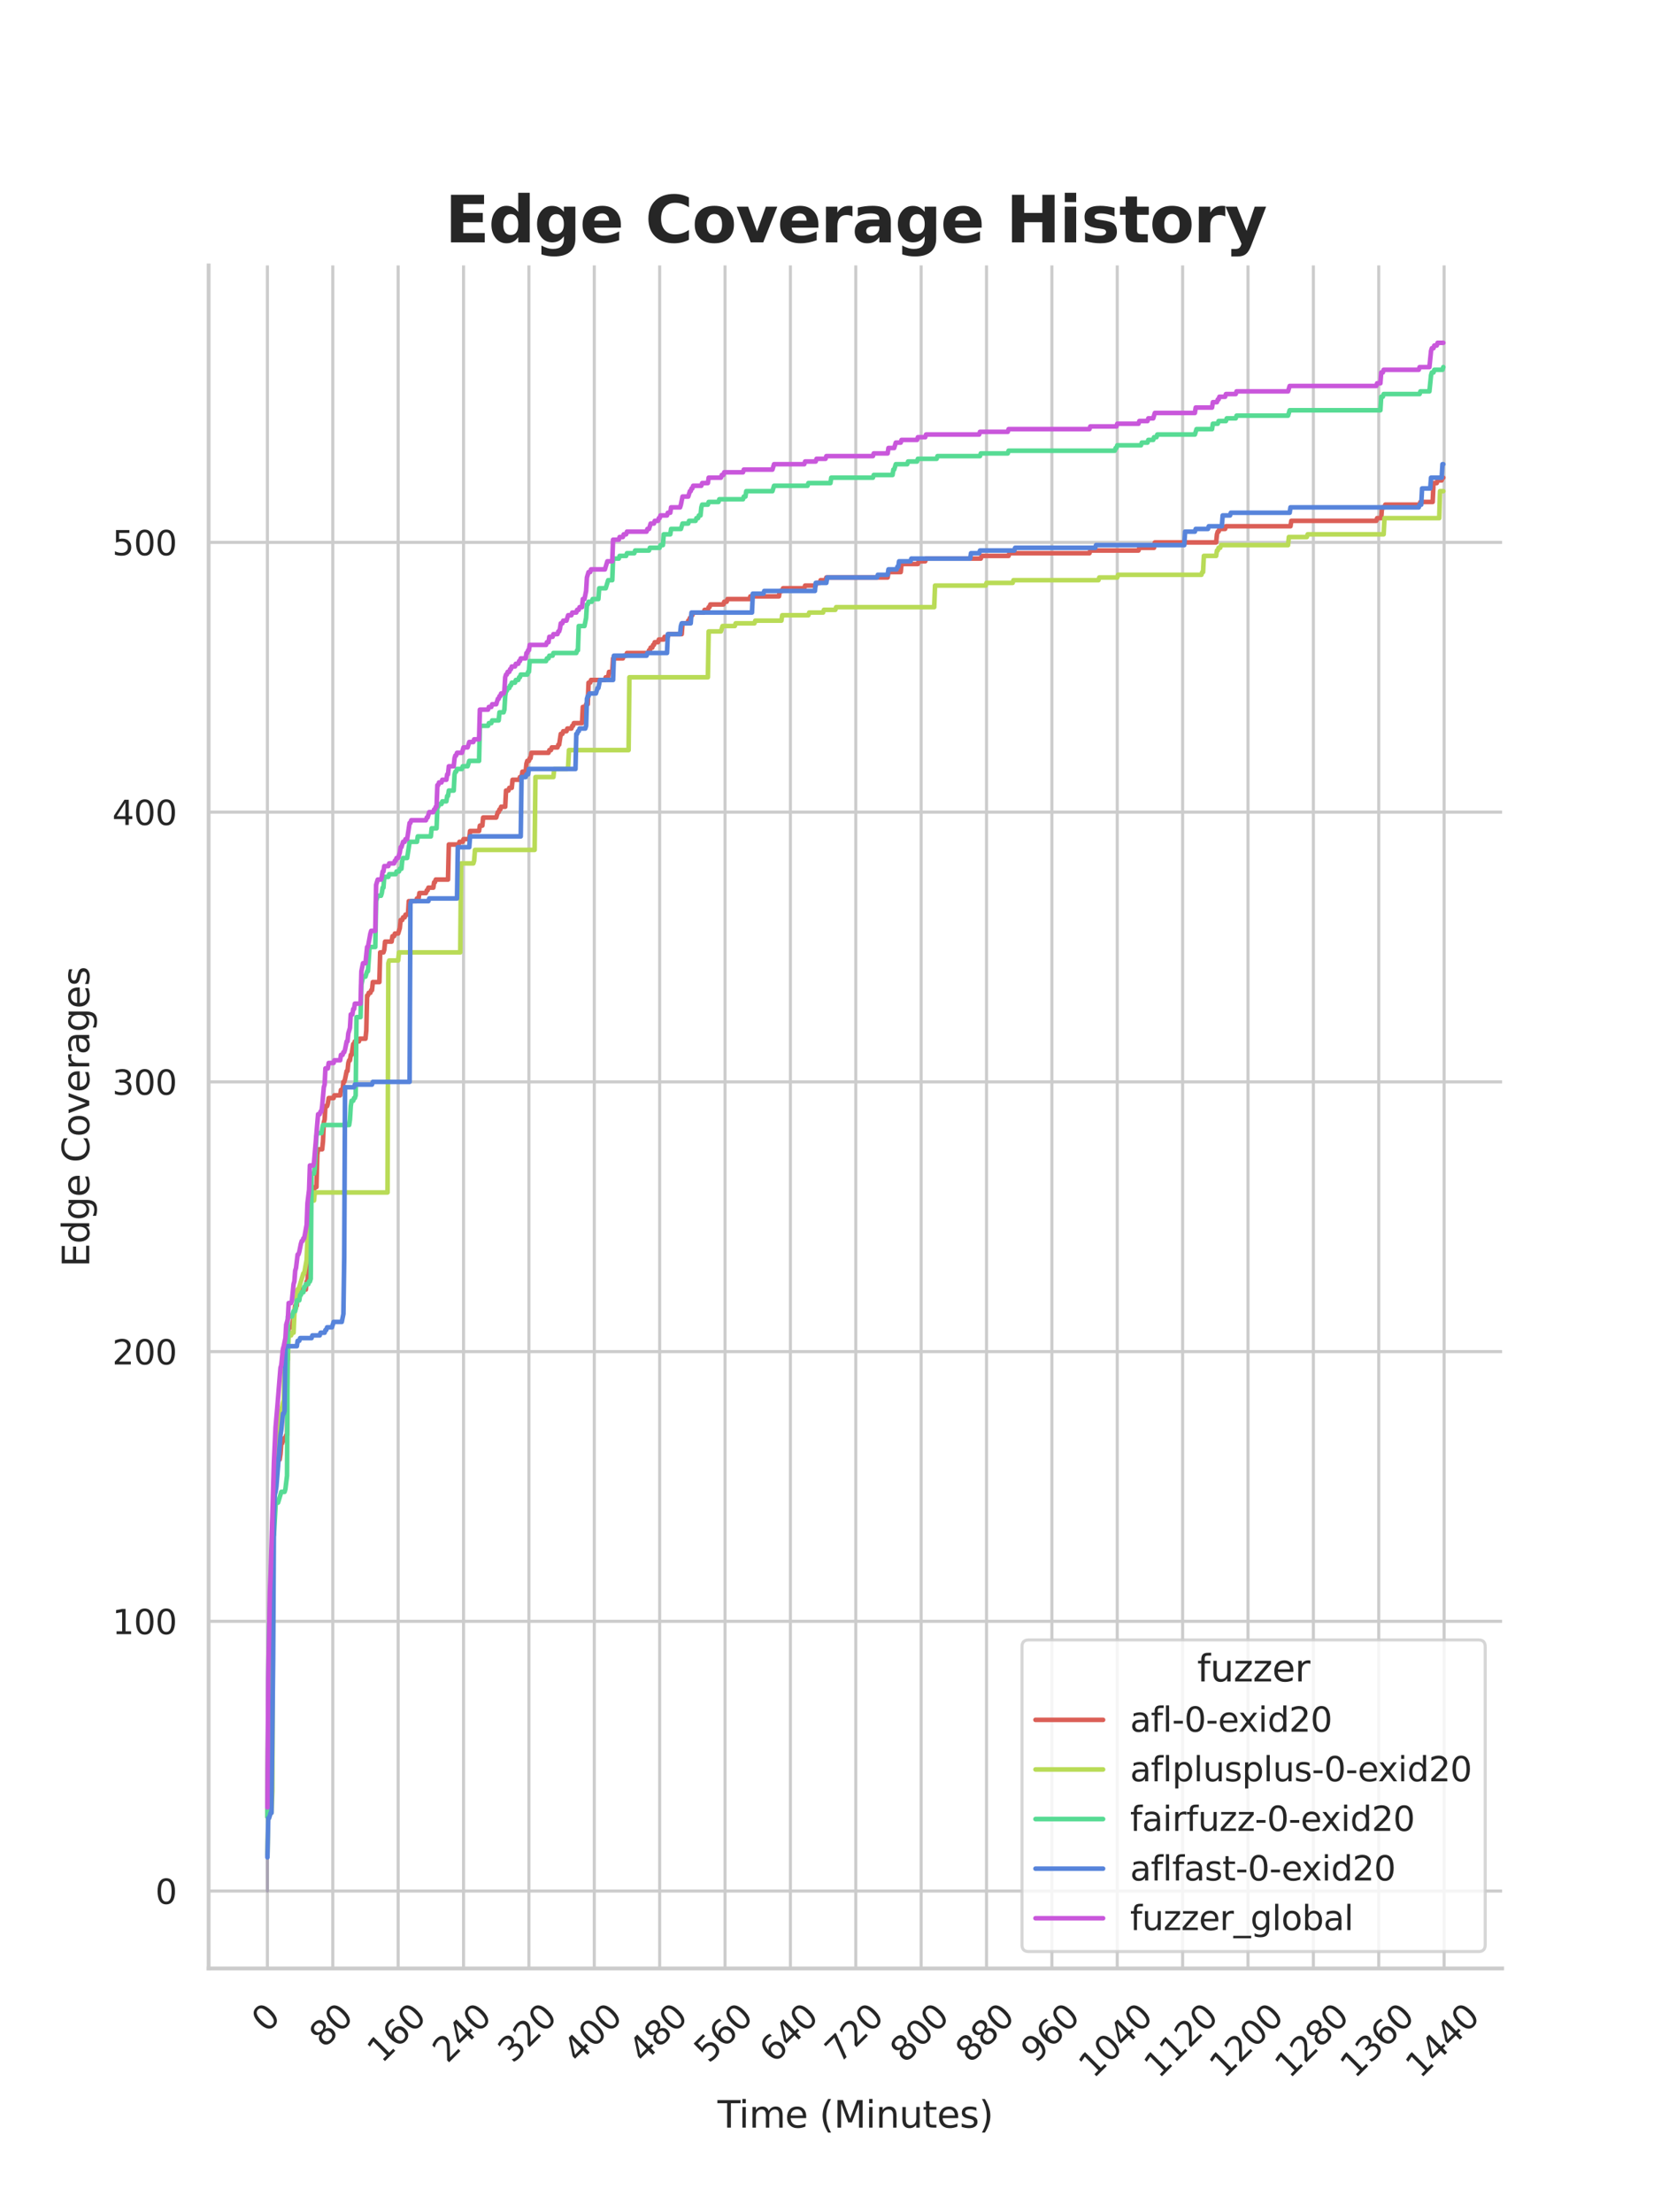 <?xml version="1.0" encoding="utf-8" standalone="no"?>
<!DOCTYPE svg PUBLIC "-//W3C//DTD SVG 1.1//EN"
  "http://www.w3.org/Graphics/SVG/1.1/DTD/svg11.dtd">
<svg xmlns:xlink="http://www.w3.org/1999/xlink" width="434.7pt" height="576pt" viewBox="0 0 434.7 576" xmlns="http://www.w3.org/2000/svg" version="1.1">
 <defs>
  <style type="text/css">*{stroke-linejoin: round; stroke-linecap: butt}</style>
 </defs>
 <g id="figure_1">
  <g id="patch_1">
   <path d="M 0 576 
L 434.7 576 
L 434.7 0 
L 0 0 
z
" style="fill: #ffffff"/>
  </g>
  <g id="axes_1">
   <g id="patch_2">
    <path d="M 54.337 512.64 
L 391.23 512.64 
L 391.23 69.12 
L 54.337 69.12 
z
" style="fill: #ffffff"/>
   </g>
   <g id="matplotlib.axis_1">
    <g id="xtick_1">
     <g id="line2d_1">
      <path d="M 69.651 512.64 
L 69.651 69.12 
" clip-path="url(#pdf0d93000f)" style="fill: none; stroke: #cccccc; stroke-width: 0.8; stroke-linecap: round"/>
     </g>
     <g id="text_1">
      <!-- 0 -->
      <g style="fill: #262626" transform="translate(69.388 529.627)rotate(-45)scale(0.088 -0.088)">
       <defs>
        <path id="DejaVuSans-30" d="M 2034 4250 
Q 1547 4250 1301 3770 
Q 1056 3291 1056 2328 
Q 1056 1369 1301 889 
Q 1547 409 2034 409 
Q 2525 409 2770 889 
Q 3016 1369 3016 2328 
Q 3016 3291 2770 3770 
Q 2525 4250 2034 4250 
z
M 2034 4750 
Q 2819 4750 3233 4129 
Q 3647 3509 3647 2328 
Q 3647 1150 3233 529 
Q 2819 -91 2034 -91 
Q 1250 -91 836 529 
Q 422 1150 422 2328 
Q 422 3509 836 4129 
Q 1250 4750 2034 4750 
z
" transform="scale(0.016)"/>
       </defs>
       <use xlink:href="#DejaVuSans-30"/>
      </g>
     </g>
    </g>
    <g id="xtick_2">
     <g id="line2d_2">
      <path d="M 86.677 512.64 
L 86.677 69.12 
" clip-path="url(#pdf0d93000f)" style="fill: none; stroke: #cccccc; stroke-width: 0.8; stroke-linecap: round"/>
     </g>
     <g id="text_2">
      <!-- 80 -->
      <g style="fill: #262626" transform="translate(84.435 533.586)rotate(-45)scale(0.088 -0.088)">
       <defs>
        <path id="DejaVuSans-38" d="M 2034 2216 
Q 1584 2216 1326 1975 
Q 1069 1734 1069 1313 
Q 1069 891 1326 650 
Q 1584 409 2034 409 
Q 2484 409 2743 651 
Q 3003 894 3003 1313 
Q 3003 1734 2745 1975 
Q 2488 2216 2034 2216 
z
M 1403 2484 
Q 997 2584 770 2862 
Q 544 3141 544 3541 
Q 544 4100 942 4425 
Q 1341 4750 2034 4750 
Q 2731 4750 3128 4425 
Q 3525 4100 3525 3541 
Q 3525 3141 3298 2862 
Q 3072 2584 2669 2484 
Q 3125 2378 3379 2068 
Q 3634 1759 3634 1313 
Q 3634 634 3220 271 
Q 2806 -91 2034 -91 
Q 1263 -91 848 271 
Q 434 634 434 1313 
Q 434 1759 690 2068 
Q 947 2378 1403 2484 
z
M 1172 3481 
Q 1172 3119 1398 2916 
Q 1625 2713 2034 2713 
Q 2441 2713 2670 2916 
Q 2900 3119 2900 3481 
Q 2900 3844 2670 4047 
Q 2441 4250 2034 4250 
Q 1625 4250 1398 4047 
Q 1172 3844 1172 3481 
z
" transform="scale(0.016)"/>
       </defs>
       <use xlink:href="#DejaVuSans-38"/>
       <use xlink:href="#DejaVuSans-30" x="63.623"/>
      </g>
     </g>
    </g>
    <g id="xtick_3">
     <g id="line2d_3">
      <path d="M 103.704 512.64 
L 103.704 69.12 
" clip-path="url(#pdf0d93000f)" style="fill: none; stroke: #cccccc; stroke-width: 0.8; stroke-linecap: round"/>
     </g>
     <g id="text_3">
      <!-- 160 -->
      <g style="fill: #262626" transform="translate(99.482 537.545)rotate(-45)scale(0.088 -0.088)">
       <defs>
        <path id="DejaVuSans-31" d="M 794 531 
L 1825 531 
L 1825 4091 
L 703 3866 
L 703 4441 
L 1819 4666 
L 2450 4666 
L 2450 531 
L 3481 531 
L 3481 0 
L 794 0 
L 794 531 
z
" transform="scale(0.016)"/>
        <path id="DejaVuSans-36" d="M 2113 2584 
Q 1688 2584 1439 2293 
Q 1191 2003 1191 1497 
Q 1191 994 1439 701 
Q 1688 409 2113 409 
Q 2538 409 2786 701 
Q 3034 994 3034 1497 
Q 3034 2003 2786 2293 
Q 2538 2584 2113 2584 
z
M 3366 4563 
L 3366 3988 
Q 3128 4100 2886 4159 
Q 2644 4219 2406 4219 
Q 1781 4219 1451 3797 
Q 1122 3375 1075 2522 
Q 1259 2794 1537 2939 
Q 1816 3084 2150 3084 
Q 2853 3084 3261 2657 
Q 3669 2231 3669 1497 
Q 3669 778 3244 343 
Q 2819 -91 2113 -91 
Q 1303 -91 875 529 
Q 447 1150 447 2328 
Q 447 3434 972 4092 
Q 1497 4750 2381 4750 
Q 2619 4750 2861 4703 
Q 3103 4656 3366 4563 
z
" transform="scale(0.016)"/>
       </defs>
       <use xlink:href="#DejaVuSans-31"/>
       <use xlink:href="#DejaVuSans-36" x="63.623"/>
       <use xlink:href="#DejaVuSans-30" x="127.246"/>
      </g>
     </g>
    </g>
    <g id="xtick_4">
     <g id="line2d_4">
      <path d="M 120.731 512.64 
L 120.731 69.12 
" clip-path="url(#pdf0d93000f)" style="fill: none; stroke: #cccccc; stroke-width: 0.8; stroke-linecap: round"/>
     </g>
     <g id="text_4">
      <!-- 240 -->
      <g style="fill: #262626" transform="translate(116.509 537.545)rotate(-45)scale(0.088 -0.088)">
       <defs>
        <path id="DejaVuSans-32" d="M 1228 531 
L 3431 531 
L 3431 0 
L 469 0 
L 469 531 
Q 828 903 1448 1529 
Q 2069 2156 2228 2338 
Q 2531 2678 2651 2914 
Q 2772 3150 2772 3378 
Q 2772 3750 2511 3984 
Q 2250 4219 1831 4219 
Q 1534 4219 1204 4116 
Q 875 4013 500 3803 
L 500 4441 
Q 881 4594 1212 4672 
Q 1544 4750 1819 4750 
Q 2544 4750 2975 4387 
Q 3406 4025 3406 3419 
Q 3406 3131 3298 2873 
Q 3191 2616 2906 2266 
Q 2828 2175 2409 1742 
Q 1991 1309 1228 531 
z
" transform="scale(0.016)"/>
        <path id="DejaVuSans-34" d="M 2419 4116 
L 825 1625 
L 2419 1625 
L 2419 4116 
z
M 2253 4666 
L 3047 4666 
L 3047 1625 
L 3713 1625 
L 3713 1100 
L 3047 1100 
L 3047 0 
L 2419 0 
L 2419 1100 
L 313 1100 
L 313 1709 
L 2253 4666 
z
" transform="scale(0.016)"/>
       </defs>
       <use xlink:href="#DejaVuSans-32"/>
       <use xlink:href="#DejaVuSans-34" x="63.623"/>
       <use xlink:href="#DejaVuSans-30" x="127.246"/>
      </g>
     </g>
    </g>
    <g id="xtick_5">
     <g id="line2d_5">
      <path d="M 137.757 512.64 
L 137.757 69.12 
" clip-path="url(#pdf0d93000f)" style="fill: none; stroke: #cccccc; stroke-width: 0.8; stroke-linecap: round"/>
     </g>
     <g id="text_5">
      <!-- 320 -->
      <g style="fill: #262626" transform="translate(133.536 537.545)rotate(-45)scale(0.088 -0.088)">
       <defs>
        <path id="DejaVuSans-33" d="M 2597 2516 
Q 3050 2419 3304 2112 
Q 3559 1806 3559 1356 
Q 3559 666 3084 287 
Q 2609 -91 1734 -91 
Q 1441 -91 1130 -33 
Q 819 25 488 141 
L 488 750 
Q 750 597 1062 519 
Q 1375 441 1716 441 
Q 2309 441 2620 675 
Q 2931 909 2931 1356 
Q 2931 1769 2642 2001 
Q 2353 2234 1838 2234 
L 1294 2234 
L 1294 2753 
L 1863 2753 
Q 2328 2753 2575 2939 
Q 2822 3125 2822 3475 
Q 2822 3834 2567 4026 
Q 2313 4219 1838 4219 
Q 1578 4219 1281 4162 
Q 984 4106 628 3988 
L 628 4550 
Q 988 4650 1302 4700 
Q 1616 4750 1894 4750 
Q 2613 4750 3031 4423 
Q 3450 4097 3450 3541 
Q 3450 3153 3228 2886 
Q 3006 2619 2597 2516 
z
" transform="scale(0.016)"/>
       </defs>
       <use xlink:href="#DejaVuSans-33"/>
       <use xlink:href="#DejaVuSans-32" x="63.623"/>
       <use xlink:href="#DejaVuSans-30" x="127.246"/>
      </g>
     </g>
    </g>
    <g id="xtick_6">
     <g id="line2d_6">
      <path d="M 154.784 512.64 
L 154.784 69.12 
" clip-path="url(#pdf0d93000f)" style="fill: none; stroke: #cccccc; stroke-width: 0.8; stroke-linecap: round"/>
     </g>
     <g id="text_6">
      <!-- 400 -->
      <g style="fill: #262626" transform="translate(150.562 537.545)rotate(-45)scale(0.088 -0.088)">
       <use xlink:href="#DejaVuSans-34"/>
       <use xlink:href="#DejaVuSans-30" x="63.623"/>
       <use xlink:href="#DejaVuSans-30" x="127.246"/>
      </g>
     </g>
    </g>
    <g id="xtick_7">
     <g id="line2d_7">
      <path d="M 171.81 512.64 
L 171.81 69.12 
" clip-path="url(#pdf0d93000f)" style="fill: none; stroke: #cccccc; stroke-width: 0.8; stroke-linecap: round"/>
     </g>
     <g id="text_7">
      <!-- 480 -->
      <g style="fill: #262626" transform="translate(167.589 537.545)rotate(-45)scale(0.088 -0.088)">
       <use xlink:href="#DejaVuSans-34"/>
       <use xlink:href="#DejaVuSans-38" x="63.623"/>
       <use xlink:href="#DejaVuSans-30" x="127.246"/>
      </g>
     </g>
    </g>
    <g id="xtick_8">
     <g id="line2d_8">
      <path d="M 188.837 512.64 
L 188.837 69.12 
" clip-path="url(#pdf0d93000f)" style="fill: none; stroke: #cccccc; stroke-width: 0.8; stroke-linecap: round"/>
     </g>
     <g id="text_8">
      <!-- 560 -->
      <g style="fill: #262626" transform="translate(184.615 537.545)rotate(-45)scale(0.088 -0.088)">
       <defs>
        <path id="DejaVuSans-35" d="M 691 4666 
L 3169 4666 
L 3169 4134 
L 1269 4134 
L 1269 2991 
Q 1406 3038 1543 3061 
Q 1681 3084 1819 3084 
Q 2600 3084 3056 2656 
Q 3513 2228 3513 1497 
Q 3513 744 3044 326 
Q 2575 -91 1722 -91 
Q 1428 -91 1123 -41 
Q 819 9 494 109 
L 494 744 
Q 775 591 1075 516 
Q 1375 441 1709 441 
Q 2250 441 2565 725 
Q 2881 1009 2881 1497 
Q 2881 1984 2565 2268 
Q 2250 2553 1709 2553 
Q 1456 2553 1204 2497 
Q 953 2441 691 2322 
L 691 4666 
z
" transform="scale(0.016)"/>
       </defs>
       <use xlink:href="#DejaVuSans-35"/>
       <use xlink:href="#DejaVuSans-36" x="63.623"/>
       <use xlink:href="#DejaVuSans-30" x="127.246"/>
      </g>
     </g>
    </g>
    <g id="xtick_9">
     <g id="line2d_9">
      <path d="M 205.864 512.64 
L 205.864 69.12 
" clip-path="url(#pdf0d93000f)" style="fill: none; stroke: #cccccc; stroke-width: 0.8; stroke-linecap: round"/>
     </g>
     <g id="text_9">
      <!-- 640 -->
      <g style="fill: #262626" transform="translate(201.642 537.545)rotate(-45)scale(0.088 -0.088)">
       <use xlink:href="#DejaVuSans-36"/>
       <use xlink:href="#DejaVuSans-34" x="63.623"/>
       <use xlink:href="#DejaVuSans-30" x="127.246"/>
      </g>
     </g>
    </g>
    <g id="xtick_10">
     <g id="line2d_10">
      <path d="M 222.89 512.64 
L 222.89 69.12 
" clip-path="url(#pdf0d93000f)" style="fill: none; stroke: #cccccc; stroke-width: 0.8; stroke-linecap: round"/>
     </g>
     <g id="text_10">
      <!-- 720 -->
      <g style="fill: #262626" transform="translate(218.669 537.545)rotate(-45)scale(0.088 -0.088)">
       <defs>
        <path id="DejaVuSans-37" d="M 525 4666 
L 3525 4666 
L 3525 4397 
L 1831 0 
L 1172 0 
L 2766 4134 
L 525 4134 
L 525 4666 
z
" transform="scale(0.016)"/>
       </defs>
       <use xlink:href="#DejaVuSans-37"/>
       <use xlink:href="#DejaVuSans-32" x="63.623"/>
       <use xlink:href="#DejaVuSans-30" x="127.246"/>
      </g>
     </g>
    </g>
    <g id="xtick_11">
     <g id="line2d_11">
      <path d="M 239.917 512.64 
L 239.917 69.12 
" clip-path="url(#pdf0d93000f)" style="fill: none; stroke: #cccccc; stroke-width: 0.8; stroke-linecap: round"/>
     </g>
     <g id="text_11">
      <!-- 800 -->
      <g style="fill: #262626" transform="translate(235.695 537.545)rotate(-45)scale(0.088 -0.088)">
       <use xlink:href="#DejaVuSans-38"/>
       <use xlink:href="#DejaVuSans-30" x="63.623"/>
       <use xlink:href="#DejaVuSans-30" x="127.246"/>
      </g>
     </g>
    </g>
    <g id="xtick_12">
     <g id="line2d_12">
      <path d="M 256.943 512.64 
L 256.943 69.12 
" clip-path="url(#pdf0d93000f)" style="fill: none; stroke: #cccccc; stroke-width: 0.8; stroke-linecap: round"/>
     </g>
     <g id="text_12">
      <!-- 880 -->
      <g style="fill: #262626" transform="translate(252.722 537.545)rotate(-45)scale(0.088 -0.088)">
       <use xlink:href="#DejaVuSans-38"/>
       <use xlink:href="#DejaVuSans-38" x="63.623"/>
       <use xlink:href="#DejaVuSans-30" x="127.246"/>
      </g>
     </g>
    </g>
    <g id="xtick_13">
     <g id="line2d_13">
      <path d="M 273.97 512.64 
L 273.97 69.12 
" clip-path="url(#pdf0d93000f)" style="fill: none; stroke: #cccccc; stroke-width: 0.8; stroke-linecap: round"/>
     </g>
     <g id="text_13">
      <!-- 960 -->
      <g style="fill: #262626" transform="translate(269.748 537.545)rotate(-45)scale(0.088 -0.088)">
       <defs>
        <path id="DejaVuSans-39" d="M 703 97 
L 703 672 
Q 941 559 1184 500 
Q 1428 441 1663 441 
Q 2288 441 2617 861 
Q 2947 1281 2994 2138 
Q 2813 1869 2534 1725 
Q 2256 1581 1919 1581 
Q 1219 1581 811 2004 
Q 403 2428 403 3163 
Q 403 3881 828 4315 
Q 1253 4750 1959 4750 
Q 2769 4750 3195 4129 
Q 3622 3509 3622 2328 
Q 3622 1225 3098 567 
Q 2575 -91 1691 -91 
Q 1453 -91 1209 -44 
Q 966 3 703 97 
z
M 1959 2075 
Q 2384 2075 2632 2365 
Q 2881 2656 2881 3163 
Q 2881 3666 2632 3958 
Q 2384 4250 1959 4250 
Q 1534 4250 1286 3958 
Q 1038 3666 1038 3163 
Q 1038 2656 1286 2365 
Q 1534 2075 1959 2075 
z
" transform="scale(0.016)"/>
       </defs>
       <use xlink:href="#DejaVuSans-39"/>
       <use xlink:href="#DejaVuSans-36" x="63.623"/>
       <use xlink:href="#DejaVuSans-30" x="127.246"/>
      </g>
     </g>
    </g>
    <g id="xtick_14">
     <g id="line2d_14">
      <path d="M 290.997 512.64 
L 290.997 69.12 
" clip-path="url(#pdf0d93000f)" style="fill: none; stroke: #cccccc; stroke-width: 0.8; stroke-linecap: round"/>
     </g>
     <g id="text_14">
      <!-- 1040 -->
      <g style="fill: #262626" transform="translate(284.795 541.505)rotate(-45)scale(0.088 -0.088)">
       <use xlink:href="#DejaVuSans-31"/>
       <use xlink:href="#DejaVuSans-30" x="63.623"/>
       <use xlink:href="#DejaVuSans-34" x="127.246"/>
       <use xlink:href="#DejaVuSans-30" x="190.869"/>
      </g>
     </g>
    </g>
    <g id="xtick_15">
     <g id="line2d_15">
      <path d="M 308.023 512.64 
L 308.023 69.12 
" clip-path="url(#pdf0d93000f)" style="fill: none; stroke: #cccccc; stroke-width: 0.8; stroke-linecap: round"/>
     </g>
     <g id="text_15">
      <!-- 1120 -->
      <g style="fill: #262626" transform="translate(301.822 541.505)rotate(-45)scale(0.088 -0.088)">
       <use xlink:href="#DejaVuSans-31"/>
       <use xlink:href="#DejaVuSans-31" x="63.623"/>
       <use xlink:href="#DejaVuSans-32" x="127.246"/>
       <use xlink:href="#DejaVuSans-30" x="190.869"/>
      </g>
     </g>
    </g>
    <g id="xtick_16">
     <g id="line2d_16">
      <path d="M 325.05 512.64 
L 325.05 69.12 
" clip-path="url(#pdf0d93000f)" style="fill: none; stroke: #cccccc; stroke-width: 0.8; stroke-linecap: round"/>
     </g>
     <g id="text_16">
      <!-- 1200 -->
      <g style="fill: #262626" transform="translate(318.849 541.505)rotate(-45)scale(0.088 -0.088)">
       <use xlink:href="#DejaVuSans-31"/>
       <use xlink:href="#DejaVuSans-32" x="63.623"/>
       <use xlink:href="#DejaVuSans-30" x="127.246"/>
       <use xlink:href="#DejaVuSans-30" x="190.869"/>
      </g>
     </g>
    </g>
    <g id="xtick_17">
     <g id="line2d_17">
      <path d="M 342.076 512.64 
L 342.076 69.12 
" clip-path="url(#pdf0d93000f)" style="fill: none; stroke: #cccccc; stroke-width: 0.8; stroke-linecap: round"/>
     </g>
     <g id="text_17">
      <!-- 1280 -->
      <g style="fill: #262626" transform="translate(335.875 541.505)rotate(-45)scale(0.088 -0.088)">
       <use xlink:href="#DejaVuSans-31"/>
       <use xlink:href="#DejaVuSans-32" x="63.623"/>
       <use xlink:href="#DejaVuSans-38" x="127.246"/>
       <use xlink:href="#DejaVuSans-30" x="190.869"/>
      </g>
     </g>
    </g>
    <g id="xtick_18">
     <g id="line2d_18">
      <path d="M 359.103 512.64 
L 359.103 69.12 
" clip-path="url(#pdf0d93000f)" style="fill: none; stroke: #cccccc; stroke-width: 0.8; stroke-linecap: round"/>
     </g>
     <g id="text_18">
      <!-- 1360 -->
      <g style="fill: #262626" transform="translate(352.902 541.505)rotate(-45)scale(0.088 -0.088)">
       <use xlink:href="#DejaVuSans-31"/>
       <use xlink:href="#DejaVuSans-33" x="63.623"/>
       <use xlink:href="#DejaVuSans-36" x="127.246"/>
       <use xlink:href="#DejaVuSans-30" x="190.869"/>
      </g>
     </g>
    </g>
    <g id="xtick_19">
     <g id="line2d_19">
      <path d="M 376.13 512.64 
L 376.13 69.12 
" clip-path="url(#pdf0d93000f)" style="fill: none; stroke: #cccccc; stroke-width: 0.8; stroke-linecap: round"/>
     </g>
     <g id="text_19">
      <!-- 1440 -->
      <g style="fill: #262626" transform="translate(369.928 541.505)rotate(-45)scale(0.088 -0.088)">
       <use xlink:href="#DejaVuSans-31"/>
       <use xlink:href="#DejaVuSans-34" x="63.623"/>
       <use xlink:href="#DejaVuSans-34" x="127.246"/>
       <use xlink:href="#DejaVuSans-30" x="190.869"/>
      </g>
     </g>
    </g>
    <g id="text_20">
     <!-- Time (Minutes) -->
     <g style="fill: #262626" transform="translate(186.874 554.093)scale(0.096 -0.096)">
      <defs>
       <path id="DejaVuSans-54" d="M -19 4666 
L 3928 4666 
L 3928 4134 
L 2272 4134 
L 2272 0 
L 1638 0 
L 1638 4134 
L -19 4134 
L -19 4666 
z
" transform="scale(0.016)"/>
       <path id="DejaVuSans-69" d="M 603 3500 
L 1178 3500 
L 1178 0 
L 603 0 
L 603 3500 
z
M 603 4863 
L 1178 4863 
L 1178 4134 
L 603 4134 
L 603 4863 
z
" transform="scale(0.016)"/>
       <path id="DejaVuSans-6d" d="M 3328 2828 
Q 3544 3216 3844 3400 
Q 4144 3584 4550 3584 
Q 5097 3584 5394 3201 
Q 5691 2819 5691 2113 
L 5691 0 
L 5113 0 
L 5113 2094 
Q 5113 2597 4934 2840 
Q 4756 3084 4391 3084 
Q 3944 3084 3684 2787 
Q 3425 2491 3425 1978 
L 3425 0 
L 2847 0 
L 2847 2094 
Q 2847 2600 2669 2842 
Q 2491 3084 2119 3084 
Q 1678 3084 1418 2786 
Q 1159 2488 1159 1978 
L 1159 0 
L 581 0 
L 581 3500 
L 1159 3500 
L 1159 2956 
Q 1356 3278 1631 3431 
Q 1906 3584 2284 3584 
Q 2666 3584 2933 3390 
Q 3200 3197 3328 2828 
z
" transform="scale(0.016)"/>
       <path id="DejaVuSans-65" d="M 3597 1894 
L 3597 1613 
L 953 1613 
Q 991 1019 1311 708 
Q 1631 397 2203 397 
Q 2534 397 2845 478 
Q 3156 559 3463 722 
L 3463 178 
Q 3153 47 2828 -22 
Q 2503 -91 2169 -91 
Q 1331 -91 842 396 
Q 353 884 353 1716 
Q 353 2575 817 3079 
Q 1281 3584 2069 3584 
Q 2775 3584 3186 3129 
Q 3597 2675 3597 1894 
z
M 3022 2063 
Q 3016 2534 2758 2815 
Q 2500 3097 2075 3097 
Q 1594 3097 1305 2825 
Q 1016 2553 972 2059 
L 3022 2063 
z
" transform="scale(0.016)"/>
       <path id="DejaVuSans-20" transform="scale(0.016)"/>
       <path id="DejaVuSans-28" d="M 1984 4856 
Q 1566 4138 1362 3434 
Q 1159 2731 1159 2009 
Q 1159 1288 1364 580 
Q 1569 -128 1984 -844 
L 1484 -844 
Q 1016 -109 783 600 
Q 550 1309 550 2009 
Q 550 2706 781 3412 
Q 1013 4119 1484 4856 
L 1984 4856 
z
" transform="scale(0.016)"/>
       <path id="DejaVuSans-4d" d="M 628 4666 
L 1569 4666 
L 2759 1491 
L 3956 4666 
L 4897 4666 
L 4897 0 
L 4281 0 
L 4281 4097 
L 3078 897 
L 2444 897 
L 1241 4097 
L 1241 0 
L 628 0 
L 628 4666 
z
" transform="scale(0.016)"/>
       <path id="DejaVuSans-6e" d="M 3513 2113 
L 3513 0 
L 2938 0 
L 2938 2094 
Q 2938 2591 2744 2837 
Q 2550 3084 2163 3084 
Q 1697 3084 1428 2787 
Q 1159 2491 1159 1978 
L 1159 0 
L 581 0 
L 581 3500 
L 1159 3500 
L 1159 2956 
Q 1366 3272 1645 3428 
Q 1925 3584 2291 3584 
Q 2894 3584 3203 3211 
Q 3513 2838 3513 2113 
z
" transform="scale(0.016)"/>
       <path id="DejaVuSans-75" d="M 544 1381 
L 544 3500 
L 1119 3500 
L 1119 1403 
Q 1119 906 1312 657 
Q 1506 409 1894 409 
Q 2359 409 2629 706 
Q 2900 1003 2900 1516 
L 2900 3500 
L 3475 3500 
L 3475 0 
L 2900 0 
L 2900 538 
Q 2691 219 2414 64 
Q 2138 -91 1772 -91 
Q 1169 -91 856 284 
Q 544 659 544 1381 
z
M 1991 3584 
L 1991 3584 
z
" transform="scale(0.016)"/>
       <path id="DejaVuSans-74" d="M 1172 4494 
L 1172 3500 
L 2356 3500 
L 2356 3053 
L 1172 3053 
L 1172 1153 
Q 1172 725 1289 603 
Q 1406 481 1766 481 
L 2356 481 
L 2356 0 
L 1766 0 
Q 1100 0 847 248 
Q 594 497 594 1153 
L 594 3053 
L 172 3053 
L 172 3500 
L 594 3500 
L 594 4494 
L 1172 4494 
z
" transform="scale(0.016)"/>
       <path id="DejaVuSans-73" d="M 2834 3397 
L 2834 2853 
Q 2591 2978 2328 3040 
Q 2066 3103 1784 3103 
Q 1356 3103 1142 2972 
Q 928 2841 928 2578 
Q 928 2378 1081 2264 
Q 1234 2150 1697 2047 
L 1894 2003 
Q 2506 1872 2764 1633 
Q 3022 1394 3022 966 
Q 3022 478 2636 193 
Q 2250 -91 1575 -91 
Q 1294 -91 989 -36 
Q 684 19 347 128 
L 347 722 
Q 666 556 975 473 
Q 1284 391 1588 391 
Q 1994 391 2212 530 
Q 2431 669 2431 922 
Q 2431 1156 2273 1281 
Q 2116 1406 1581 1522 
L 1381 1569 
Q 847 1681 609 1914 
Q 372 2147 372 2553 
Q 372 3047 722 3315 
Q 1072 3584 1716 3584 
Q 2034 3584 2315 3537 
Q 2597 3491 2834 3397 
z
" transform="scale(0.016)"/>
       <path id="DejaVuSans-29" d="M 513 4856 
L 1013 4856 
Q 1481 4119 1714 3412 
Q 1947 2706 1947 2009 
Q 1947 1309 1714 600 
Q 1481 -109 1013 -844 
L 513 -844 
Q 928 -128 1133 580 
Q 1338 1288 1338 2009 
Q 1338 2731 1133 3434 
Q 928 4138 513 4856 
z
" transform="scale(0.016)"/>
      </defs>
      <use xlink:href="#DejaVuSans-54"/>
      <use xlink:href="#DejaVuSans-69" x="57.959"/>
      <use xlink:href="#DejaVuSans-6d" x="85.742"/>
      <use xlink:href="#DejaVuSans-65" x="183.154"/>
      <use xlink:href="#DejaVuSans-20" x="244.678"/>
      <use xlink:href="#DejaVuSans-28" x="276.465"/>
      <use xlink:href="#DejaVuSans-4d" x="315.479"/>
      <use xlink:href="#DejaVuSans-69" x="401.758"/>
      <use xlink:href="#DejaVuSans-6e" x="429.541"/>
      <use xlink:href="#DejaVuSans-75" x="492.92"/>
      <use xlink:href="#DejaVuSans-74" x="556.299"/>
      <use xlink:href="#DejaVuSans-65" x="595.508"/>
      <use xlink:href="#DejaVuSans-73" x="657.031"/>
      <use xlink:href="#DejaVuSans-29" x="709.131"/>
     </g>
    </g>
   </g>
   <g id="matplotlib.axis_2">
    <g id="ytick_1">
     <g id="line2d_20">
      <path d="M 54.337 492.48 
L 391.23 492.48 
" clip-path="url(#pdf0d93000f)" style="fill: none; stroke: #cccccc; stroke-width: 0.8; stroke-linecap: round"/>
     </g>
     <g id="text_21">
      <!-- 0 -->
      <g style="fill: #262626" transform="translate(40.438 495.823)scale(0.088 -0.088)">
       <use xlink:href="#DejaVuSans-30"/>
      </g>
     </g>
    </g>
    <g id="ytick_2">
     <g id="line2d_21">
      <path d="M 54.337 422.236 
L 391.23 422.236 
" clip-path="url(#pdf0d93000f)" style="fill: none; stroke: #cccccc; stroke-width: 0.8; stroke-linecap: round"/>
     </g>
     <g id="text_22">
      <!-- 100 -->
      <g style="fill: #262626" transform="translate(29.241 425.579)scale(0.088 -0.088)">
       <use xlink:href="#DejaVuSans-31"/>
       <use xlink:href="#DejaVuSans-30" x="63.623"/>
       <use xlink:href="#DejaVuSans-30" x="127.246"/>
      </g>
     </g>
    </g>
    <g id="ytick_3">
     <g id="line2d_22">
      <path d="M 54.337 351.992 
L 391.23 351.992 
" clip-path="url(#pdf0d93000f)" style="fill: none; stroke: #cccccc; stroke-width: 0.8; stroke-linecap: round"/>
     </g>
     <g id="text_23">
      <!-- 200 -->
      <g style="fill: #262626" transform="translate(29.241 355.336)scale(0.088 -0.088)">
       <use xlink:href="#DejaVuSans-32"/>
       <use xlink:href="#DejaVuSans-30" x="63.623"/>
       <use xlink:href="#DejaVuSans-30" x="127.246"/>
      </g>
     </g>
    </g>
    <g id="ytick_4">
     <g id="line2d_23">
      <path d="M 54.337 281.748 
L 391.23 281.748 
" clip-path="url(#pdf0d93000f)" style="fill: none; stroke: #cccccc; stroke-width: 0.8; stroke-linecap: round"/>
     </g>
     <g id="text_24">
      <!-- 300 -->
      <g style="fill: #262626" transform="translate(29.241 285.092)scale(0.088 -0.088)">
       <use xlink:href="#DejaVuSans-33"/>
       <use xlink:href="#DejaVuSans-30" x="63.623"/>
       <use xlink:href="#DejaVuSans-30" x="127.246"/>
      </g>
     </g>
    </g>
    <g id="ytick_5">
     <g id="line2d_24">
      <path d="M 54.337 211.504 
L 391.23 211.504 
" clip-path="url(#pdf0d93000f)" style="fill: none; stroke: #cccccc; stroke-width: 0.8; stroke-linecap: round"/>
     </g>
     <g id="text_25">
      <!-- 400 -->
      <g style="fill: #262626" transform="translate(29.241 214.848)scale(0.088 -0.088)">
       <use xlink:href="#DejaVuSans-34"/>
       <use xlink:href="#DejaVuSans-30" x="63.623"/>
       <use xlink:href="#DejaVuSans-30" x="127.246"/>
      </g>
     </g>
    </g>
    <g id="ytick_6">
     <g id="line2d_25">
      <path d="M 54.337 141.26 
L 391.23 141.26 
" clip-path="url(#pdf0d93000f)" style="fill: none; stroke: #cccccc; stroke-width: 0.8; stroke-linecap: round"/>
     </g>
     <g id="text_26">
      <!-- 500 -->
      <g style="fill: #262626" transform="translate(29.241 144.604)scale(0.088 -0.088)">
       <use xlink:href="#DejaVuSans-35"/>
       <use xlink:href="#DejaVuSans-30" x="63.623"/>
       <use xlink:href="#DejaVuSans-30" x="127.246"/>
      </g>
     </g>
    </g>
    <g id="text_27">
     <!-- Edge Coverages -->
     <g style="fill: #262626" transform="translate(23.244 329.986)rotate(-90)scale(0.096 -0.096)">
      <defs>
       <path id="DejaVuSans-45" d="M 628 4666 
L 3578 4666 
L 3578 4134 
L 1259 4134 
L 1259 2753 
L 3481 2753 
L 3481 2222 
L 1259 2222 
L 1259 531 
L 3634 531 
L 3634 0 
L 628 0 
L 628 4666 
z
" transform="scale(0.016)"/>
       <path id="DejaVuSans-64" d="M 2906 2969 
L 2906 4863 
L 3481 4863 
L 3481 0 
L 2906 0 
L 2906 525 
Q 2725 213 2448 61 
Q 2172 -91 1784 -91 
Q 1150 -91 751 415 
Q 353 922 353 1747 
Q 353 2572 751 3078 
Q 1150 3584 1784 3584 
Q 2172 3584 2448 3432 
Q 2725 3281 2906 2969 
z
M 947 1747 
Q 947 1113 1208 752 
Q 1469 391 1925 391 
Q 2381 391 2643 752 
Q 2906 1113 2906 1747 
Q 2906 2381 2643 2742 
Q 2381 3103 1925 3103 
Q 1469 3103 1208 2742 
Q 947 2381 947 1747 
z
" transform="scale(0.016)"/>
       <path id="DejaVuSans-67" d="M 2906 1791 
Q 2906 2416 2648 2759 
Q 2391 3103 1925 3103 
Q 1463 3103 1205 2759 
Q 947 2416 947 1791 
Q 947 1169 1205 825 
Q 1463 481 1925 481 
Q 2391 481 2648 825 
Q 2906 1169 2906 1791 
z
M 3481 434 
Q 3481 -459 3084 -895 
Q 2688 -1331 1869 -1331 
Q 1566 -1331 1297 -1286 
Q 1028 -1241 775 -1147 
L 775 -588 
Q 1028 -725 1275 -790 
Q 1522 -856 1778 -856 
Q 2344 -856 2625 -561 
Q 2906 -266 2906 331 
L 2906 616 
Q 2728 306 2450 153 
Q 2172 0 1784 0 
Q 1141 0 747 490 
Q 353 981 353 1791 
Q 353 2603 747 3093 
Q 1141 3584 1784 3584 
Q 2172 3584 2450 3431 
Q 2728 3278 2906 2969 
L 2906 3500 
L 3481 3500 
L 3481 434 
z
" transform="scale(0.016)"/>
       <path id="DejaVuSans-43" d="M 4122 4306 
L 4122 3641 
Q 3803 3938 3442 4084 
Q 3081 4231 2675 4231 
Q 1875 4231 1450 3742 
Q 1025 3253 1025 2328 
Q 1025 1406 1450 917 
Q 1875 428 2675 428 
Q 3081 428 3442 575 
Q 3803 722 4122 1019 
L 4122 359 
Q 3791 134 3420 21 
Q 3050 -91 2638 -91 
Q 1578 -91 968 557 
Q 359 1206 359 2328 
Q 359 3453 968 4101 
Q 1578 4750 2638 4750 
Q 3056 4750 3426 4639 
Q 3797 4528 4122 4306 
z
" transform="scale(0.016)"/>
       <path id="DejaVuSans-6f" d="M 1959 3097 
Q 1497 3097 1228 2736 
Q 959 2375 959 1747 
Q 959 1119 1226 758 
Q 1494 397 1959 397 
Q 2419 397 2687 759 
Q 2956 1122 2956 1747 
Q 2956 2369 2687 2733 
Q 2419 3097 1959 3097 
z
M 1959 3584 
Q 2709 3584 3137 3096 
Q 3566 2609 3566 1747 
Q 3566 888 3137 398 
Q 2709 -91 1959 -91 
Q 1206 -91 779 398 
Q 353 888 353 1747 
Q 353 2609 779 3096 
Q 1206 3584 1959 3584 
z
" transform="scale(0.016)"/>
       <path id="DejaVuSans-76" d="M 191 3500 
L 800 3500 
L 1894 563 
L 2988 3500 
L 3597 3500 
L 2284 0 
L 1503 0 
L 191 3500 
z
" transform="scale(0.016)"/>
       <path id="DejaVuSans-72" d="M 2631 2963 
Q 2534 3019 2420 3045 
Q 2306 3072 2169 3072 
Q 1681 3072 1420 2755 
Q 1159 2438 1159 1844 
L 1159 0 
L 581 0 
L 581 3500 
L 1159 3500 
L 1159 2956 
Q 1341 3275 1631 3429 
Q 1922 3584 2338 3584 
Q 2397 3584 2469 3576 
Q 2541 3569 2628 3553 
L 2631 2963 
z
" transform="scale(0.016)"/>
       <path id="DejaVuSans-61" d="M 2194 1759 
Q 1497 1759 1228 1600 
Q 959 1441 959 1056 
Q 959 750 1161 570 
Q 1363 391 1709 391 
Q 2188 391 2477 730 
Q 2766 1069 2766 1631 
L 2766 1759 
L 2194 1759 
z
M 3341 1997 
L 3341 0 
L 2766 0 
L 2766 531 
Q 2569 213 2275 61 
Q 1981 -91 1556 -91 
Q 1019 -91 701 211 
Q 384 513 384 1019 
Q 384 1609 779 1909 
Q 1175 2209 1959 2209 
L 2766 2209 
L 2766 2266 
Q 2766 2663 2505 2880 
Q 2244 3097 1772 3097 
Q 1472 3097 1187 3025 
Q 903 2953 641 2809 
L 641 3341 
Q 956 3463 1253 3523 
Q 1550 3584 1831 3584 
Q 2591 3584 2966 3190 
Q 3341 2797 3341 1997 
z
" transform="scale(0.016)"/>
      </defs>
      <use xlink:href="#DejaVuSans-45"/>
      <use xlink:href="#DejaVuSans-64" x="63.184"/>
      <use xlink:href="#DejaVuSans-67" x="126.66"/>
      <use xlink:href="#DejaVuSans-65" x="190.137"/>
      <use xlink:href="#DejaVuSans-20" x="251.66"/>
      <use xlink:href="#DejaVuSans-43" x="283.447"/>
      <use xlink:href="#DejaVuSans-6f" x="353.271"/>
      <use xlink:href="#DejaVuSans-76" x="414.453"/>
      <use xlink:href="#DejaVuSans-65" x="473.633"/>
      <use xlink:href="#DejaVuSans-72" x="535.156"/>
      <use xlink:href="#DejaVuSans-61" x="576.27"/>
      <use xlink:href="#DejaVuSans-67" x="637.549"/>
      <use xlink:href="#DejaVuSans-65" x="701.025"/>
      <use xlink:href="#DejaVuSans-73" x="762.549"/>
     </g>
    </g>
   </g>
   <g id="PolyCollection_1">
    <defs>
     <path id="m97655aad9d" d="M 69.651 -122.154 
L 69.651 -83.52 
L 69.651 -122.154 
L 69.651 -122.154 
z
" style="stroke: #db5f57; stroke-opacity: 0.2; stroke-width: 0.8"/>
    </defs>
    <g clip-path="url(#pdf0d93000f)">
     <use xlink:href="#m97655aad9d" x="0" y="576" style="fill: #db5f57; fill-opacity: 0.2; stroke: #db5f57; stroke-opacity: 0.2; stroke-width: 0.8"/>
    </g>
   </g>
   <g id="PolyCollection_2">
    <defs>
     <path id="mad65452255" d="M 69.651 -102.486 
L 69.651 -83.52 
L 69.651 -102.486 
L 69.651 -102.486 
z
" style="stroke: #b9db57; stroke-opacity: 0.2; stroke-width: 0.8"/>
    </defs>
    <g clip-path="url(#pdf0d93000f)">
     <use xlink:href="#mad65452255" x="0" y="576" style="fill: #b9db57; fill-opacity: 0.2; stroke: #b9db57; stroke-opacity: 0.2; stroke-width: 0.8"/>
    </g>
   </g>
   <g id="PolyCollection_3">
    <defs>
     <path id="m60bc95d487" d="M 69.651 -122.154 
L 69.651 -83.52 
L 69.651 -122.154 
L 69.651 -122.154 
z
" style="stroke: #57db94; stroke-opacity: 0.2; stroke-width: 0.8"/>
    </defs>
    <g clip-path="url(#pdf0d93000f)">
     <use xlink:href="#m60bc95d487" x="0" y="576" style="fill: #57db94; fill-opacity: 0.2; stroke: #57db94; stroke-opacity: 0.2; stroke-width: 0.8"/>
    </g>
   </g>
   <g id="PolyCollection_4">
    <defs>
     <path id="m762082584d" d="M 69.651 -101.081 
L 69.651 -83.52 
L 69.651 -101.081 
L 69.651 -101.081 
z
" style="stroke: #5784db; stroke-opacity: 0.2; stroke-width: 0.8"/>
    </defs>
    <g clip-path="url(#pdf0d93000f)">
     <use xlink:href="#m762082584d" x="0" y="576" style="fill: #5784db; fill-opacity: 0.2; stroke: #5784db; stroke-opacity: 0.2; stroke-width: 0.8"/>
    </g>
   </g>
   <g id="PolyCollection_5">
    <defs>
     <path id="md3c2b7e563" d="M 69.651 -127.071 
L 69.651 -83.52 
L 69.651 -127.071 
L 69.651 -127.071 
z
" style="stroke: #c957db; stroke-opacity: 0.2; stroke-width: 0.8"/>
    </defs>
    <g clip-path="url(#pdf0d93000f)">
     <use xlink:href="#md3c2b7e563" x="0" y="576" style="fill: #c957db; fill-opacity: 0.2; stroke: #c957db; stroke-opacity: 0.2; stroke-width: 0.8"/>
    </g>
   </g>
   <g id="line2d_26">
    <path d="M 69.651 473.163 
L 69.864 442.607 
L 70.289 430.665 
L 70.502 429.26 
L 70.715 421.534 
L 70.928 397.651 
L 71.353 387.817 
L 71.779 386.412 
L 72.418 380.792 
L 72.63 380.09 
L 72.843 380.09 
L 73.056 378.685 
L 73.269 375.875 
L 73.482 375.875 
L 73.695 375.173 
L 73.907 375.173 
L 74.12 374.47 
L 74.333 374.47 
L 74.546 373.768 
L 74.759 373.768 
L 74.972 349.885 
L 75.184 345.67 
L 76.036 345.67 
L 76.887 340.051 
L 77.313 340.051 
L 77.526 335.836 
L 79.654 335.836 
L 79.867 333.729 
L 80.08 333.729 
L 80.292 330.217 
L 80.505 329.514 
L 80.718 310.548 
L 81.569 310.548 
L 81.995 309.143 
L 82.421 309.143 
L 82.634 300.714 
L 82.846 299.309 
L 83.911 299.309 
L 84.123 297.202 
L 84.336 292.285 
L 84.549 291.582 
L 84.762 288.07 
L 85.188 288.07 
L 85.4 287.368 
L 85.613 285.963 
L 86.89 285.963 
L 87.103 285.26 
L 88.593 285.26 
L 88.806 283.856 
L 89.231 283.856 
L 89.444 281.748 
L 89.657 281.748 
L 89.87 281.046 
L 90.296 278.939 
L 90.508 278.939 
L 90.721 276.831 
L 90.934 276.129 
L 91.147 276.129 
L 91.36 274.724 
L 91.573 274.724 
L 91.998 271.914 
L 92.211 271.914 
L 92.424 271.212 
L 93.488 271.212 
L 93.701 270.509 
L 95.191 270.509 
L 95.404 268.402 
L 95.616 259.27 
L 95.829 259.27 
L 96.042 258.568 
L 96.468 258.568 
L 96.681 257.865 
L 96.893 257.865 
L 97.106 255.758 
L 98.809 255.758 
L 99.022 248.031 
L 99.873 248.031 
L 100.086 247.329 
L 100.299 245.221 
L 102.001 245.221 
L 102.214 243.817 
L 102.64 243.817 
L 102.853 243.114 
L 103.704 243.114 
L 104.13 241.709 
L 104.342 239.602 
L 104.768 239.602 
L 104.981 238.9 
L 105.407 238.9 
L 105.619 238.197 
L 106.258 238.197 
L 106.471 234.685 
L 108.386 234.685 
L 108.599 233.982 
L 109.025 233.982 
L 109.238 232.578 
L 110.94 232.578 
L 111.153 231.875 
L 111.366 231.875 
L 111.579 231.173 
L 112.856 231.173 
L 113.069 229.768 
L 113.281 229.768 
L 113.494 229.065 
L 116.687 229.065 
L 116.9 219.934 
L 119.454 219.934 
L 119.666 219.231 
L 120.518 219.231 
L 120.731 218.529 
L 122.22 218.529 
L 122.433 216.421 
L 124.774 216.421 
L 124.987 215.017 
L 125.626 215.017 
L 125.839 212.909 
L 129.244 212.909 
L 129.67 211.504 
L 129.882 211.504 
L 130.095 210.802 
L 130.308 210.802 
L 130.521 210.1 
L 131.585 210.1 
L 131.798 205.885 
L 132.436 205.885 
L 132.649 205.182 
L 133.288 205.182 
L 133.501 203.075 
L 135.203 203.075 
L 135.416 202.373 
L 135.842 202.373 
L 136.055 200.968 
L 136.906 200.968 
L 137.119 198.86 
L 137.332 198.158 
L 137.757 198.158 
L 137.97 197.456 
L 138.183 197.456 
L 138.396 196.051 
L 142.865 196.051 
L 143.078 195.348 
L 143.504 195.348 
L 143.716 194.646 
L 145.206 194.646 
L 145.419 193.943 
L 145.632 193.943 
L 146.058 191.134 
L 146.483 191.134 
L 146.696 190.431 
L 147.547 190.431 
L 147.76 189.729 
L 148.824 189.729 
L 149.037 189.026 
L 149.25 189.026 
L 149.463 188.324 
L 151.591 188.324 
L 151.804 184.109 
L 152.443 184.109 
L 152.655 183.407 
L 153.081 183.407 
L 153.294 177.787 
L 153.72 177.787 
L 153.932 177.085 
L 157.551 177.085 
L 157.763 176.382 
L 158.402 176.382 
L 158.615 174.978 
L 159.466 174.978 
L 159.679 171.465 
L 162.233 171.465 
L 162.446 170.763 
L 163.084 170.763 
L 163.297 170.06 
L 168.831 170.06 
L 169.044 169.358 
L 169.256 169.358 
L 169.469 168.656 
L 169.895 168.656 
L 170.108 167.953 
L 170.321 167.953 
L 170.533 167.251 
L 171.385 167.251 
L 171.598 166.548 
L 172.875 166.548 
L 173.087 165.846 
L 173.939 165.846 
L 174.152 165.143 
L 177.557 165.143 
L 177.77 162.334 
L 179.047 162.334 
L 179.26 161.631 
L 179.472 161.631 
L 179.685 160.929 
L 179.898 160.929 
L 180.111 160.226 
L 180.324 160.226 
L 180.537 159.524 
L 183.303 159.524 
L 183.516 158.821 
L 184.367 158.821 
L 184.58 158.119 
L 184.793 158.119 
L 185.006 157.417 
L 188.411 157.417 
L 188.624 156.714 
L 189.263 156.714 
L 189.475 156.012 
L 195.222 156.012 
L 195.435 155.309 
L 202.884 155.309 
L 203.097 153.904 
L 203.735 153.904 
L 203.948 153.202 
L 209.482 153.202 
L 209.695 152.5 
L 212.461 152.5 
L 212.674 151.797 
L 213.526 151.797 
L 213.738 151.095 
L 215.015 151.095 
L 215.228 150.392 
L 231.191 150.392 
L 231.403 148.987 
L 234.596 148.987 
L 234.809 146.88 
L 239.065 146.88 
L 239.278 146.178 
L 240.981 146.178 
L 241.194 145.475 
L 255.454 145.475 
L 255.666 144.773 
L 262.69 144.773 
L 262.903 144.07 
L 283.76 144.07 
L 283.973 143.368 
L 296.53 143.368 
L 296.743 142.665 
L 300.574 142.665 
L 300.787 141.26 
L 316.749 141.26 
L 316.962 139.153 
L 317.175 138.451 
L 317.388 138.451 
L 317.601 137.748 
L 319.09 137.748 
L 319.303 137.046 
L 336.117 137.046 
L 336.33 135.641 
L 358.464 135.641 
L 358.677 134.939 
L 359.741 134.939 
L 359.954 132.129 
L 360.593 132.129 
L 360.806 131.426 
L 369.745 131.426 
L 369.957 130.724 
L 373.15 130.724 
L 373.363 125.807 
L 374.214 125.807 
L 374.427 125.104 
L 375.491 125.104 
L 375.704 124.402 
L 375.917 124.402 
L 375.917 124.402 
" clip-path="url(#pdf0d93000f)" style="fill: none; stroke: #db5f57; stroke-width: 1.2; stroke-linecap: round"/>
   </g>
   <g id="line2d_27">
    <path d="M 69.651 482.997 
L 69.864 472.812 
L 70.076 472.109 
L 70.715 472.109 
L 70.928 466.49 
L 71.141 396.948 
L 71.353 394.139 
L 71.566 382.9 
L 71.992 382.9 
L 72.418 380.792 
L 72.63 367.446 
L 73.269 367.446 
L 73.695 365.339 
L 73.907 364.636 
L 74.12 355.504 
L 74.333 355.504 
L 74.759 354.1 
L 74.972 354.1 
L 75.184 347.778 
L 75.823 347.778 
L 76.036 347.075 
L 76.461 347.075 
L 76.674 342.158 
L 76.887 340.753 
L 77.1 340.753 
L 77.313 337.241 
L 77.526 335.836 
L 77.738 335.836 
L 79.015 331.621 
L 79.228 331.621 
L 79.867 328.109 
L 80.08 322.49 
L 80.505 318.978 
L 80.718 313.358 
L 80.931 312.656 
L 81.782 312.656 
L 81.995 310.548 
L 100.937 310.548 
L 101.15 250.841 
L 101.363 250.139 
L 103.704 250.139 
L 103.917 248.031 
L 119.879 248.031 
L 120.092 224.851 
L 123.285 224.851 
L 123.497 224.148 
L 123.71 221.339 
L 139.247 221.339 
L 139.46 202.373 
L 144.142 202.373 
L 144.355 200.265 
L 147.76 200.265 
L 147.973 199.563 
L 148.186 195.348 
L 163.723 195.348 
L 163.936 176.382 
L 184.367 176.382 
L 184.58 164.441 
L 187.773 164.441 
L 188.198 163.036 
L 191.391 163.036 
L 191.604 162.334 
L 196.499 162.334 
L 196.712 161.631 
L 203.522 161.631 
L 203.735 160.226 
L 210.546 160.226 
L 210.759 159.524 
L 214.377 159.524 
L 214.59 158.821 
L 217.569 158.821 
L 217.782 158.119 
L 243.322 158.119 
L 243.535 152.5 
L 256.731 152.5 
L 256.943 151.797 
L 263.754 151.797 
L 263.967 151.095 
L 286.101 151.095 
L 286.314 150.392 
L 290.997 150.392 
L 291.209 149.69 
L 312.918 149.69 
L 313.131 148.987 
L 313.344 148.987 
L 313.557 144.773 
L 316.749 144.773 
L 316.962 143.368 
L 317.175 143.368 
L 317.388 142.665 
L 317.813 142.665 
L 318.026 141.963 
L 335.479 141.963 
L 335.691 139.856 
L 340.374 139.856 
L 340.587 139.153 
L 360.38 139.153 
L 360.593 134.939 
L 374.853 134.939 
L 375.065 127.914 
L 375.917 127.914 
L 375.917 127.914 
" clip-path="url(#pdf0d93000f)" style="fill: none; stroke: #b9db57; stroke-width: 1.2; stroke-linecap: round"/>
   </g>
   <g id="line2d_28">
    <path d="M 69.651 473.163 
L 69.864 438.392 
L 70.076 423.641 
L 70.715 406.08 
L 71.141 399.758 
L 71.353 399.758 
L 71.779 392.031 
L 71.992 391.329 
L 72.418 391.329 
L 73.269 388.519 
L 74.12 388.519 
L 74.333 387.817 
L 74.759 384.304 
L 74.972 342.86 
L 76.036 342.86 
L 76.461 341.456 
L 76.887 341.456 
L 77.313 338.646 
L 77.951 338.646 
L 78.164 337.241 
L 78.377 337.241 
L 78.59 336.539 
L 79.015 336.539 
L 79.228 335.134 
L 79.441 335.134 
L 79.654 334.431 
L 80.292 334.431 
L 80.505 333.729 
L 80.718 333.729 
L 80.931 333.026 
L 81.144 305.631 
L 81.782 305.631 
L 81.995 304.226 
L 82.421 295.797 
L 82.634 295.095 
L 83.698 295.095 
L 84.123 292.987 
L 90.934 292.987 
L 91.147 291.582 
L 91.36 288.07 
L 91.573 286.665 
L 91.998 286.665 
L 92.211 285.963 
L 92.424 285.963 
L 92.637 285.26 
L 92.85 264.89 
L 93.914 264.89 
L 94.127 256.46 
L 94.552 254.353 
L 95.191 254.353 
L 95.616 252.948 
L 95.829 252.948 
L 96.255 246.626 
L 97.745 246.626 
L 97.958 234.685 
L 98.383 233.28 
L 99.235 233.28 
L 99.447 232.578 
L 99.66 231.173 
L 99.873 231.173 
L 100.086 228.363 
L 101.15 228.363 
L 101.363 227.66 
L 103.065 227.66 
L 103.278 226.958 
L 103.917 226.958 
L 104.13 226.256 
L 104.555 226.256 
L 104.768 224.148 
L 104.981 223.446 
L 106.045 223.446 
L 106.684 219.231 
L 108.599 219.231 
L 108.812 217.826 
L 112.217 217.826 
L 112.43 215.719 
L 113.707 215.719 
L 113.92 210.1 
L 114.133 210.1 
L 114.346 209.397 
L 114.984 209.397 
L 115.197 208.695 
L 116.261 208.695 
L 116.474 207.29 
L 116.687 207.29 
L 116.9 205.885 
L 118.177 205.885 
L 118.389 201.67 
L 118.602 200.968 
L 118.815 200.968 
L 119.028 200.265 
L 120.305 200.265 
L 120.518 199.563 
L 121.795 199.563 
L 122.22 198.158 
L 124.774 198.158 
L 124.987 189.026 
L 127.116 189.026 
L 127.328 188.324 
L 127.967 188.324 
L 128.18 187.621 
L 129.882 187.621 
L 130.095 185.514 
L 131.159 185.514 
L 131.372 184.812 
L 131.585 181.3 
L 131.798 179.895 
L 132.011 179.895 
L 132.224 179.192 
L 132.649 179.192 
L 132.862 178.49 
L 133.075 178.49 
L 133.288 177.787 
L 134.139 177.787 
L 134.352 177.085 
L 134.99 177.085 
L 135.203 176.382 
L 135.416 176.382 
L 135.629 175.68 
L 137.332 175.68 
L 137.544 174.978 
L 137.757 174.978 
L 137.97 172.168 
L 142.227 172.168 
L 142.439 171.465 
L 142.865 171.465 
L 143.078 170.763 
L 143.929 170.763 
L 144.142 170.06 
L 150.101 170.06 
L 150.314 169.358 
L 150.527 169.358 
L 150.74 163.036 
L 152.23 163.036 
L 152.655 160.929 
L 152.868 157.417 
L 153.081 157.417 
L 153.294 156.714 
L 154.145 156.714 
L 154.358 156.012 
L 155.848 156.012 
L 156.061 153.202 
L 157.763 153.202 
L 158.402 151.095 
L 159.466 151.095 
L 159.679 145.475 
L 161.169 145.475 
L 161.382 144.773 
L 163.084 144.773 
L 163.297 144.07 
L 165.213 144.07 
L 165.425 143.368 
L 169.044 143.368 
L 169.256 142.665 
L 171.81 142.665 
L 172.023 141.963 
L 172.662 141.963 
L 172.875 139.153 
L 174.577 139.153 
L 174.79 137.748 
L 177.344 137.748 
L 177.77 136.343 
L 179.26 136.343 
L 179.472 135.641 
L 181.175 135.641 
L 181.388 134.939 
L 181.814 134.939 
L 182.026 134.236 
L 182.452 134.236 
L 182.665 132.129 
L 182.878 131.426 
L 184.367 131.426 
L 184.58 130.724 
L 187.134 130.724 
L 187.347 130.021 
L 193.519 130.021 
L 193.732 129.319 
L 194.158 129.319 
L 194.371 127.914 
L 201.181 127.914 
L 201.607 126.509 
L 210.333 126.509 
L 210.546 125.807 
L 216.292 125.807 
L 216.505 124.402 
L 227.36 124.402 
L 227.572 123.7 
L 232.468 123.7 
L 232.68 122.295 
L 232.893 122.295 
L 233.319 120.89 
L 236.299 120.89 
L 236.511 120.187 
L 238.853 120.187 
L 239.065 119.485 
L 243.961 119.485 
L 244.173 118.782 
L 255.241 118.782 
L 255.454 118.08 
L 262.477 118.08 
L 262.69 117.378 
L 290.358 117.378 
L 290.571 116.675 
L 290.784 116.675 
L 290.997 115.973 
L 297.169 115.973 
L 297.382 115.27 
L 298.871 115.27 
L 299.084 114.568 
L 300.361 114.568 
L 300.574 113.865 
L 301.213 113.865 
L 301.425 113.163 
L 311.216 113.163 
L 311.641 111.758 
L 315.685 111.758 
L 315.898 110.353 
L 317.175 110.353 
L 317.388 109.651 
L 319.303 109.651 
L 319.516 108.948 
L 321.857 108.948 
L 322.07 108.246 
L 335.479 108.246 
L 335.904 106.841 
L 359.529 106.841 
L 359.741 103.329 
L 360.167 103.329 
L 360.38 102.626 
L 369.745 102.626 
L 369.957 101.924 
L 372.299 101.924 
L 372.724 97.709 
L 372.937 97.007 
L 373.363 97.007 
L 373.576 96.304 
L 375.704 96.304 
L 375.917 95.602 
L 375.917 95.602 
" clip-path="url(#pdf0d93000f)" style="fill: none; stroke: #57db94; stroke-width: 1.2; stroke-linecap: round"/>
   </g>
   <g id="line2d_29">
    <path d="M 69.651 483.7 
L 69.864 473.514 
L 70.076 473.514 
L 70.502 472.109 
L 70.715 472.109 
L 71.141 432.07 
L 71.353 394.841 
L 71.566 389.221 
L 71.779 388.519 
L 71.992 387.114 
L 73.056 373.768 
L 73.269 372.363 
L 73.695 368.148 
L 73.907 368.148 
L 74.12 367.446 
L 74.333 351.29 
L 74.546 350.587 
L 77.313 350.587 
L 77.526 349.182 
L 77.951 349.182 
L 78.164 348.48 
L 81.144 348.48 
L 81.357 347.778 
L 83.272 347.778 
L 83.485 347.075 
L 84.549 347.075 
L 84.762 346.373 
L 84.975 346.373 
L 85.188 345.67 
L 86.465 345.67 
L 86.89 344.265 
L 89.019 344.265 
L 89.444 342.158 
L 89.657 327.407 
L 89.87 283.153 
L 92.211 283.153 
L 92.424 282.451 
L 96.893 282.451 
L 97.106 281.748 
L 106.684 281.748 
L 106.896 235.387 
L 107.109 234.685 
L 111.579 234.685 
L 111.792 233.982 
L 119.028 233.982 
L 119.241 220.636 
L 122.22 220.636 
L 122.433 217.826 
L 135.629 217.826 
L 135.842 202.373 
L 136.906 202.373 
L 137.119 201.67 
L 137.544 201.67 
L 137.757 200.265 
L 149.889 200.265 
L 150.101 191.134 
L 150.314 191.134 
L 150.527 190.431 
L 150.74 190.431 
L 150.953 189.729 
L 152.443 189.729 
L 152.655 189.026 
L 152.868 182.002 
L 153.081 181.3 
L 153.294 181.3 
L 153.507 180.597 
L 155.209 180.597 
L 155.635 179.192 
L 155.848 179.192 
L 156.274 177.085 
L 159.679 177.085 
L 159.892 170.763 
L 168.405 170.763 
L 168.618 170.06 
L 173.726 170.06 
L 173.939 165.143 
L 177.131 165.143 
L 177.344 163.036 
L 177.557 162.334 
L 179.898 162.334 
L 180.111 159.524 
L 195.86 159.524 
L 196.073 154.607 
L 198.84 154.607 
L 199.053 153.904 
L 212.249 153.904 
L 212.461 151.797 
L 215.228 151.797 
L 215.441 150.392 
L 228.424 150.392 
L 228.637 149.69 
L 231.191 149.69 
L 231.403 148.285 
L 233.532 148.285 
L 233.745 147.582 
L 233.957 147.582 
L 234.17 146.178 
L 237.15 146.178 
L 237.363 145.475 
L 252.687 145.475 
L 252.9 144.07 
L 255.028 144.07 
L 255.241 143.368 
L 264.18 143.368 
L 264.392 142.665 
L 285.25 142.665 
L 285.463 141.963 
L 308.449 141.963 
L 308.662 138.451 
L 311.216 138.451 
L 311.428 137.748 
L 314.621 137.748 
L 314.834 137.046 
L 318.239 137.046 
L 318.452 134.236 
L 320.367 134.236 
L 320.58 133.534 
L 335.904 133.534 
L 336.117 132.129 
L 369.532 132.129 
L 369.745 131.426 
L 370.17 131.426 
L 370.383 127.212 
L 372.511 127.212 
L 372.724 124.402 
L 375.491 124.402 
L 375.704 120.89 
L 375.917 120.89 
L 375.917 120.89 
" clip-path="url(#pdf0d93000f)" style="fill: none; stroke: #5784db; stroke-width: 1.2; stroke-linecap: round"/>
   </g>
   <g id="line2d_30">
    <path d="M 69.651 470.704 
L 69.864 436.987 
L 70.289 414.509 
L 70.502 409.592 
L 71.353 380.792 
L 71.779 371.66 
L 72.205 366.743 
L 73.056 356.207 
L 73.269 355.504 
L 73.695 351.29 
L 73.907 350.587 
L 74.333 348.48 
L 74.546 344.968 
L 74.972 343.563 
L 75.184 339.348 
L 75.823 339.348 
L 76.036 338.646 
L 76.461 334.431 
L 76.674 333.729 
L 76.887 330.919 
L 77.1 330.217 
L 77.526 326.704 
L 77.738 326.704 
L 77.951 326.002 
L 78.377 323.895 
L 78.59 323.192 
L 78.803 323.192 
L 79.015 322.49 
L 79.228 322.49 
L 79.867 318.978 
L 80.08 313.358 
L 80.505 309.846 
L 80.718 303.524 
L 81.569 303.524 
L 81.782 302.821 
L 82.846 290.178 
L 83.272 290.178 
L 83.485 289.475 
L 83.698 289.475 
L 83.911 288.07 
L 84.336 283.153 
L 84.549 282.451 
L 84.762 278.236 
L 85.4 278.236 
L 85.613 276.831 
L 86.89 276.831 
L 87.103 276.129 
L 88.593 276.129 
L 88.806 274.724 
L 89.231 274.724 
L 89.444 274.021 
L 89.657 274.021 
L 89.87 273.319 
L 90.296 271.212 
L 90.508 271.212 
L 90.721 269.104 
L 91.147 267.7 
L 91.36 264.187 
L 91.785 264.187 
L 91.998 262.782 
L 92.211 262.782 
L 92.424 261.378 
L 93.914 261.378 
L 94.127 252.948 
L 94.552 250.841 
L 95.191 250.841 
L 95.616 246.626 
L 95.829 246.626 
L 96.468 243.114 
L 96.681 242.412 
L 97.745 242.412 
L 97.958 230.47 
L 98.383 229.065 
L 99.235 229.065 
L 99.447 228.363 
L 99.66 226.958 
L 99.873 226.958 
L 100.086 225.553 
L 101.15 225.553 
L 101.363 224.851 
L 102.64 224.851 
L 102.853 224.148 
L 103.065 224.148 
L 103.278 223.446 
L 103.704 223.446 
L 104.13 222.041 
L 104.342 220.636 
L 104.555 220.636 
L 104.981 219.231 
L 105.407 219.231 
L 105.619 218.529 
L 106.045 218.529 
L 106.684 214.314 
L 106.896 214.314 
L 107.109 213.612 
L 110.94 213.612 
L 111.153 212.909 
L 111.366 212.909 
L 111.792 211.504 
L 112.856 211.504 
L 113.069 210.802 
L 113.281 210.802 
L 113.494 210.1 
L 113.707 210.1 
L 113.92 204.48 
L 114.133 204.48 
L 114.346 203.778 
L 114.984 203.778 
L 115.197 203.075 
L 116.261 203.075 
L 116.474 201.67 
L 116.687 201.67 
L 116.9 199.563 
L 118.177 199.563 
L 118.389 197.456 
L 118.602 196.753 
L 118.815 196.753 
L 119.028 196.051 
L 120.305 196.051 
L 120.731 194.646 
L 121.795 194.646 
L 122.22 193.241 
L 123.285 193.241 
L 123.497 192.539 
L 124.774 192.539 
L 124.987 184.812 
L 127.116 184.812 
L 127.328 184.109 
L 127.967 184.109 
L 128.18 183.407 
L 129.244 183.407 
L 129.67 182.002 
L 129.882 182.002 
L 130.095 181.3 
L 130.308 181.3 
L 130.521 180.597 
L 131.159 180.597 
L 131.372 179.895 
L 131.585 176.382 
L 131.798 175.68 
L 132.011 175.68 
L 132.224 174.978 
L 132.649 174.978 
L 132.862 174.275 
L 133.075 174.275 
L 133.288 173.573 
L 134.139 173.573 
L 134.352 172.87 
L 134.99 172.87 
L 135.203 172.168 
L 135.416 172.168 
L 135.629 171.465 
L 136.906 171.465 
L 137.119 170.06 
L 137.332 170.06 
L 137.544 169.358 
L 137.757 169.358 
L 137.97 167.953 
L 142.227 167.953 
L 142.439 167.251 
L 142.865 167.251 
L 143.078 165.846 
L 143.929 165.846 
L 144.142 165.143 
L 145.206 165.143 
L 145.419 164.441 
L 145.632 164.441 
L 145.845 163.739 
L 146.058 162.334 
L 146.483 162.334 
L 146.696 161.631 
L 147.547 161.631 
L 147.973 160.226 
L 148.824 160.226 
L 149.037 159.524 
L 150.101 159.524 
L 150.314 158.821 
L 150.74 158.821 
L 150.953 158.119 
L 151.591 158.119 
L 151.804 156.012 
L 152.23 156.012 
L 152.655 153.904 
L 152.868 150.392 
L 153.294 148.987 
L 153.72 148.987 
L 153.932 148.285 
L 157.551 148.285 
L 158.189 146.178 
L 159.466 146.178 
L 159.679 140.558 
L 161.169 140.558 
L 161.382 139.856 
L 162.233 139.856 
L 162.446 139.153 
L 163.084 139.153 
L 163.297 138.451 
L 168.405 138.451 
L 168.618 137.748 
L 169.044 137.748 
L 169.469 136.343 
L 170.321 136.343 
L 170.533 135.641 
L 171.385 135.641 
L 171.598 134.939 
L 171.81 134.939 
L 172.023 134.236 
L 173.726 134.236 
L 173.939 133.534 
L 174.577 133.534 
L 174.79 132.129 
L 177.131 132.129 
L 177.344 131.426 
L 177.77 129.319 
L 179.26 129.319 
L 179.685 127.914 
L 179.898 127.914 
L 180.111 127.212 
L 180.324 127.212 
L 180.537 126.509 
L 182.665 126.509 
L 182.878 125.807 
L 184.367 125.807 
L 184.58 124.402 
L 187.773 124.402 
L 187.986 123.7 
L 188.411 123.7 
L 188.624 122.997 
L 193.519 122.997 
L 193.732 122.295 
L 201.181 122.295 
L 201.607 120.89 
L 209.482 120.89 
L 209.695 120.187 
L 212.461 120.187 
L 212.674 119.485 
L 215.015 119.485 
L 215.228 118.782 
L 227.36 118.782 
L 227.572 118.08 
L 231.191 118.08 
L 231.403 116.675 
L 232.893 116.675 
L 233.319 115.27 
L 234.596 115.27 
L 234.809 114.568 
L 238.853 114.568 
L 239.065 113.865 
L 240.981 113.865 
L 241.194 113.163 
L 255.028 113.163 
L 255.241 112.46 
L 262.477 112.46 
L 262.69 111.758 
L 283.76 111.758 
L 283.973 111.056 
L 290.784 111.056 
L 290.997 110.353 
L 296.53 110.353 
L 296.743 109.651 
L 298.871 109.651 
L 299.084 108.948 
L 300.361 108.948 
L 300.787 107.543 
L 311.216 107.543 
L 311.428 106.139 
L 315.685 106.139 
L 315.898 104.734 
L 316.962 104.734 
L 317.175 104.031 
L 317.388 104.031 
L 317.601 103.329 
L 319.09 103.329 
L 319.303 102.626 
L 321.857 102.626 
L 322.07 101.924 
L 335.479 101.924 
L 335.904 100.519 
L 358.464 100.519 
L 358.677 99.817 
L 359.529 99.817 
L 359.741 97.007 
L 360.167 97.007 
L 360.38 96.304 
L 369.532 96.304 
L 369.745 95.602 
L 372.299 95.602 
L 372.724 91.387 
L 372.937 90.685 
L 373.363 90.685 
L 373.576 89.982 
L 374.214 89.982 
L 374.427 89.28 
L 375.917 89.28 
L 375.917 89.28 
" clip-path="url(#pdf0d93000f)" style="fill: none; stroke: #c957db; stroke-width: 1.2; stroke-linecap: round"/>
   </g>
   <g id="line2d_31"/>
   <g id="line2d_32"/>
   <g id="line2d_33"/>
   <g id="line2d_34"/>
   <g id="line2d_35"/>
   <g id="patch_3">
    <path d="M 54.337 512.64 
L 54.337 69.12 
" style="fill: none; stroke: #cccccc; stroke-linejoin: miter; stroke-linecap: square"/>
   </g>
   <g id="patch_4">
    <path d="M 54.337 512.64 
L 391.23 512.64 
" style="fill: none; stroke: #cccccc; stroke-linejoin: miter; stroke-linecap: square"/>
   </g>
   <g id="text_28">
    <!-- Edge Coverage History -->
    <g style="fill: #262626" transform="translate(115.892 63.12)scale(0.166 -0.166)">
     <defs>
      <path id="DejaVuSans-Bold-45" d="M 588 4666 
L 3834 4666 
L 3834 3756 
L 1791 3756 
L 1791 2888 
L 3713 2888 
L 3713 1978 
L 1791 1978 
L 1791 909 
L 3903 909 
L 3903 0 
L 588 0 
L 588 4666 
z
" transform="scale(0.016)"/>
      <path id="DejaVuSans-Bold-64" d="M 2919 2988 
L 2919 4863 
L 4044 4863 
L 4044 0 
L 2919 0 
L 2919 506 
Q 2688 197 2409 53 
Q 2131 -91 1766 -91 
Q 1119 -91 703 423 
Q 288 938 288 1747 
Q 288 2556 703 3070 
Q 1119 3584 1766 3584 
Q 2128 3584 2408 3439 
Q 2688 3294 2919 2988 
z
M 2181 722 
Q 2541 722 2730 984 
Q 2919 1247 2919 1747 
Q 2919 2247 2730 2509 
Q 2541 2772 2181 2772 
Q 1825 2772 1636 2509 
Q 1447 2247 1447 1747 
Q 1447 1247 1636 984 
Q 1825 722 2181 722 
z
" transform="scale(0.016)"/>
      <path id="DejaVuSans-Bold-67" d="M 2919 594 
Q 2688 288 2409 144 
Q 2131 0 1766 0 
Q 1125 0 706 504 
Q 288 1009 288 1791 
Q 288 2575 706 3076 
Q 1125 3578 1766 3578 
Q 2131 3578 2409 3434 
Q 2688 3291 2919 2981 
L 2919 3500 
L 4044 3500 
L 4044 353 
Q 4044 -491 3511 -936 
Q 2978 -1381 1966 -1381 
Q 1638 -1381 1331 -1331 
Q 1025 -1281 716 -1178 
L 716 -306 
Q 1009 -475 1290 -558 
Q 1572 -641 1856 -641 
Q 2406 -641 2662 -400 
Q 2919 -159 2919 353 
L 2919 594 
z
M 2181 2772 
Q 1834 2772 1640 2515 
Q 1447 2259 1447 1791 
Q 1447 1309 1634 1061 
Q 1822 813 2181 813 
Q 2531 813 2725 1069 
Q 2919 1325 2919 1791 
Q 2919 2259 2725 2515 
Q 2531 2772 2181 2772 
z
" transform="scale(0.016)"/>
      <path id="DejaVuSans-Bold-65" d="M 4031 1759 
L 4031 1441 
L 1416 1441 
Q 1456 1047 1700 850 
Q 1944 653 2381 653 
Q 2734 653 3104 758 
Q 3475 863 3866 1075 
L 3866 213 
Q 3469 63 3072 -14 
Q 2675 -91 2278 -91 
Q 1328 -91 801 392 
Q 275 875 275 1747 
Q 275 2603 792 3093 
Q 1309 3584 2216 3584 
Q 3041 3584 3536 3087 
Q 4031 2591 4031 1759 
z
M 2881 2131 
Q 2881 2450 2695 2645 
Q 2509 2841 2209 2841 
Q 1884 2841 1681 2658 
Q 1478 2475 1428 2131 
L 2881 2131 
z
" transform="scale(0.016)"/>
      <path id="DejaVuSans-Bold-20" transform="scale(0.016)"/>
      <path id="DejaVuSans-Bold-43" d="M 4288 256 
Q 3956 84 3597 -3 
Q 3238 -91 2847 -91 
Q 1681 -91 1000 561 
Q 319 1213 319 2328 
Q 319 3447 1000 4098 
Q 1681 4750 2847 4750 
Q 3238 4750 3597 4662 
Q 3956 4575 4288 4403 
L 4288 3438 
Q 3953 3666 3628 3772 
Q 3303 3878 2944 3878 
Q 2300 3878 1931 3465 
Q 1563 3053 1563 2328 
Q 1563 1606 1931 1193 
Q 2300 781 2944 781 
Q 3303 781 3628 887 
Q 3953 994 4288 1222 
L 4288 256 
z
" transform="scale(0.016)"/>
      <path id="DejaVuSans-Bold-6f" d="M 2203 2784 
Q 1831 2784 1636 2517 
Q 1441 2250 1441 1747 
Q 1441 1244 1636 976 
Q 1831 709 2203 709 
Q 2569 709 2762 976 
Q 2956 1244 2956 1747 
Q 2956 2250 2762 2517 
Q 2569 2784 2203 2784 
z
M 2203 3584 
Q 3106 3584 3614 3096 
Q 4122 2609 4122 1747 
Q 4122 884 3614 396 
Q 3106 -91 2203 -91 
Q 1297 -91 786 396 
Q 275 884 275 1747 
Q 275 2609 786 3096 
Q 1297 3584 2203 3584 
z
" transform="scale(0.016)"/>
      <path id="DejaVuSans-Bold-76" d="M 97 3500 
L 1216 3500 
L 2088 1081 
L 2956 3500 
L 4078 3500 
L 2700 0 
L 1472 0 
L 97 3500 
z
" transform="scale(0.016)"/>
      <path id="DejaVuSans-Bold-72" d="M 3138 2547 
Q 2991 2616 2845 2648 
Q 2700 2681 2553 2681 
Q 2122 2681 1889 2404 
Q 1656 2128 1656 1613 
L 1656 0 
L 538 0 
L 538 3500 
L 1656 3500 
L 1656 2925 
Q 1872 3269 2151 3426 
Q 2431 3584 2822 3584 
Q 2878 3584 2943 3579 
Q 3009 3575 3134 3559 
L 3138 2547 
z
" transform="scale(0.016)"/>
      <path id="DejaVuSans-Bold-61" d="M 2106 1575 
Q 1756 1575 1579 1456 
Q 1403 1338 1403 1106 
Q 1403 894 1545 773 
Q 1688 653 1941 653 
Q 2256 653 2472 879 
Q 2688 1106 2688 1447 
L 2688 1575 
L 2106 1575 
z
M 3816 1997 
L 3816 0 
L 2688 0 
L 2688 519 
Q 2463 200 2181 54 
Q 1900 -91 1497 -91 
Q 953 -91 614 226 
Q 275 544 275 1050 
Q 275 1666 698 1953 
Q 1122 2241 2028 2241 
L 2688 2241 
L 2688 2328 
Q 2688 2594 2478 2717 
Q 2269 2841 1825 2841 
Q 1466 2841 1156 2769 
Q 847 2697 581 2553 
L 581 3406 
Q 941 3494 1303 3539 
Q 1666 3584 2028 3584 
Q 2975 3584 3395 3211 
Q 3816 2838 3816 1997 
z
" transform="scale(0.016)"/>
      <path id="DejaVuSans-Bold-48" d="M 588 4666 
L 1791 4666 
L 1791 2888 
L 3566 2888 
L 3566 4666 
L 4769 4666 
L 4769 0 
L 3566 0 
L 3566 1978 
L 1791 1978 
L 1791 0 
L 588 0 
L 588 4666 
z
" transform="scale(0.016)"/>
      <path id="DejaVuSans-Bold-69" d="M 538 3500 
L 1656 3500 
L 1656 0 
L 538 0 
L 538 3500 
z
M 538 4863 
L 1656 4863 
L 1656 3950 
L 538 3950 
L 538 4863 
z
" transform="scale(0.016)"/>
      <path id="DejaVuSans-Bold-73" d="M 3272 3391 
L 3272 2541 
Q 2913 2691 2578 2766 
Q 2244 2841 1947 2841 
Q 1628 2841 1473 2761 
Q 1319 2681 1319 2516 
Q 1319 2381 1436 2309 
Q 1553 2238 1856 2203 
L 2053 2175 
Q 2913 2066 3209 1816 
Q 3506 1566 3506 1031 
Q 3506 472 3093 190 
Q 2681 -91 1863 -91 
Q 1516 -91 1145 -36 
Q 775 19 384 128 
L 384 978 
Q 719 816 1070 734 
Q 1422 653 1784 653 
Q 2113 653 2278 743 
Q 2444 834 2444 1013 
Q 2444 1163 2330 1236 
Q 2216 1309 1875 1350 
L 1678 1375 
Q 931 1469 631 1722 
Q 331 1975 331 2491 
Q 331 3047 712 3315 
Q 1094 3584 1881 3584 
Q 2191 3584 2531 3537 
Q 2872 3491 3272 3391 
z
" transform="scale(0.016)"/>
      <path id="DejaVuSans-Bold-74" d="M 1759 4494 
L 1759 3500 
L 2913 3500 
L 2913 2700 
L 1759 2700 
L 1759 1216 
Q 1759 972 1856 886 
Q 1953 800 2241 800 
L 2816 800 
L 2816 0 
L 1856 0 
Q 1194 0 917 276 
Q 641 553 641 1216 
L 641 2700 
L 84 2700 
L 84 3500 
L 641 3500 
L 641 4494 
L 1759 4494 
z
" transform="scale(0.016)"/>
      <path id="DejaVuSans-Bold-79" d="M 78 3500 
L 1197 3500 
L 2138 1125 
L 2938 3500 
L 4056 3500 
L 2584 -331 
Q 2363 -916 2067 -1148 
Q 1772 -1381 1288 -1381 
L 641 -1381 
L 641 -647 
L 991 -647 
Q 1275 -647 1404 -556 
Q 1534 -466 1606 -231 
L 1638 -134 
L 78 3500 
z
" transform="scale(0.016)"/>
     </defs>
     <use xlink:href="#DejaVuSans-Bold-45"/>
     <use xlink:href="#DejaVuSans-Bold-64" x="68.311"/>
     <use xlink:href="#DejaVuSans-Bold-67" x="139.893"/>
     <use xlink:href="#DejaVuSans-Bold-65" x="211.475"/>
     <use xlink:href="#DejaVuSans-Bold-20" x="279.297"/>
     <use xlink:href="#DejaVuSans-Bold-43" x="314.111"/>
     <use xlink:href="#DejaVuSans-Bold-6f" x="387.5"/>
     <use xlink:href="#DejaVuSans-Bold-76" x="456.201"/>
     <use xlink:href="#DejaVuSans-Bold-65" x="521.387"/>
     <use xlink:href="#DejaVuSans-Bold-72" x="589.209"/>
     <use xlink:href="#DejaVuSans-Bold-61" x="638.525"/>
     <use xlink:href="#DejaVuSans-Bold-67" x="706.006"/>
     <use xlink:href="#DejaVuSans-Bold-65" x="777.588"/>
     <use xlink:href="#DejaVuSans-Bold-20" x="845.41"/>
     <use xlink:href="#DejaVuSans-Bold-48" x="880.225"/>
     <use xlink:href="#DejaVuSans-Bold-69" x="963.916"/>
     <use xlink:href="#DejaVuSans-Bold-73" x="998.193"/>
     <use xlink:href="#DejaVuSans-Bold-74" x="1057.715"/>
     <use xlink:href="#DejaVuSans-Bold-6f" x="1105.518"/>
     <use xlink:href="#DejaVuSans-Bold-72" x="1174.219"/>
     <use xlink:href="#DejaVuSans-Bold-79" x="1223.535"/>
    </g>
   </g>
   <g id="legend_1">
    <g id="patch_5">
     <path d="M 267.942 508.24 
L 385.07 508.24 
Q 386.83 508.24 386.83 506.48 
L 386.83 428.841 
Q 386.83 427.08 385.07 427.08 
L 267.942 427.08 
Q 266.182 427.08 266.182 428.841 
L 266.182 506.48 
Q 266.182 508.24 267.942 508.24 
z
" style="fill: #ffffff; opacity: 0.8; stroke: #cccccc; stroke-width: 0.8; stroke-linejoin: miter"/>
    </g>
    <g id="text_29">
     <!-- fuzzer -->
     <g style="fill: #262626" transform="translate(311.809 437.895)scale(0.096 -0.096)">
      <defs>
       <path id="DejaVuSans-66" d="M 2375 4863 
L 2375 4384 
L 1825 4384 
Q 1516 4384 1395 4259 
Q 1275 4134 1275 3809 
L 1275 3500 
L 2222 3500 
L 2222 3053 
L 1275 3053 
L 1275 0 
L 697 0 
L 697 3053 
L 147 3053 
L 147 3500 
L 697 3500 
L 697 3744 
Q 697 4328 969 4595 
Q 1241 4863 1831 4863 
L 2375 4863 
z
" transform="scale(0.016)"/>
       <path id="DejaVuSans-7a" d="M 353 3500 
L 3084 3500 
L 3084 2975 
L 922 459 
L 3084 459 
L 3084 0 
L 275 0 
L 275 525 
L 2438 3041 
L 353 3041 
L 353 3500 
z
" transform="scale(0.016)"/>
      </defs>
      <use xlink:href="#DejaVuSans-66"/>
      <use xlink:href="#DejaVuSans-75" x="35.205"/>
      <use xlink:href="#DejaVuSans-7a" x="98.584"/>
      <use xlink:href="#DejaVuSans-7a" x="151.074"/>
      <use xlink:href="#DejaVuSans-65" x="203.564"/>
      <use xlink:href="#DejaVuSans-72" x="265.088"/>
     </g>
    </g>
    <g id="line2d_36">
     <path d="M 269.702 447.898 
L 278.502 447.898 
L 287.302 447.898 
" style="fill: none; stroke: #db5f57; stroke-width: 1.2; stroke-linecap: round"/>
    </g>
    <g id="text_30">
     <!-- afl-0-exid20 -->
     <g style="fill: #262626" transform="translate(294.342 450.978)scale(0.088 -0.088)">
      <defs>
       <path id="DejaVuSans-6c" d="M 603 4863 
L 1178 4863 
L 1178 0 
L 603 0 
L 603 4863 
z
" transform="scale(0.016)"/>
       <path id="DejaVuSans-2d" d="M 313 2009 
L 1997 2009 
L 1997 1497 
L 313 1497 
L 313 2009 
z
" transform="scale(0.016)"/>
       <path id="DejaVuSans-78" d="M 3513 3500 
L 2247 1797 
L 3578 0 
L 2900 0 
L 1881 1375 
L 863 0 
L 184 0 
L 1544 1831 
L 300 3500 
L 978 3500 
L 1906 2253 
L 2834 3500 
L 3513 3500 
z
" transform="scale(0.016)"/>
      </defs>
      <use xlink:href="#DejaVuSans-61"/>
      <use xlink:href="#DejaVuSans-66" x="61.279"/>
      <use xlink:href="#DejaVuSans-6c" x="96.484"/>
      <use xlink:href="#DejaVuSans-2d" x="124.268"/>
      <use xlink:href="#DejaVuSans-30" x="160.352"/>
      <use xlink:href="#DejaVuSans-2d" x="223.975"/>
      <use xlink:href="#DejaVuSans-65" x="260.059"/>
      <use xlink:href="#DejaVuSans-78" x="319.832"/>
      <use xlink:href="#DejaVuSans-69" x="379.012"/>
      <use xlink:href="#DejaVuSans-64" x="406.795"/>
      <use xlink:href="#DejaVuSans-32" x="470.271"/>
      <use xlink:href="#DejaVuSans-30" x="533.895"/>
     </g>
    </g>
    <g id="line2d_37">
     <path d="M 269.702 460.815 
L 278.502 460.815 
L 287.302 460.815 
" style="fill: none; stroke: #b9db57; stroke-width: 1.2; stroke-linecap: round"/>
    </g>
    <g id="text_31">
     <!-- aflplusplus-0-exid20 -->
     <g style="fill: #262626" transform="translate(294.342 463.895)scale(0.088 -0.088)">
      <defs>
       <path id="DejaVuSans-70" d="M 1159 525 
L 1159 -1331 
L 581 -1331 
L 581 3500 
L 1159 3500 
L 1159 2969 
Q 1341 3281 1617 3432 
Q 1894 3584 2278 3584 
Q 2916 3584 3314 3078 
Q 3713 2572 3713 1747 
Q 3713 922 3314 415 
Q 2916 -91 2278 -91 
Q 1894 -91 1617 61 
Q 1341 213 1159 525 
z
M 3116 1747 
Q 3116 2381 2855 2742 
Q 2594 3103 2138 3103 
Q 1681 3103 1420 2742 
Q 1159 2381 1159 1747 
Q 1159 1113 1420 752 
Q 1681 391 2138 391 
Q 2594 391 2855 752 
Q 3116 1113 3116 1747 
z
" transform="scale(0.016)"/>
      </defs>
      <use xlink:href="#DejaVuSans-61"/>
      <use xlink:href="#DejaVuSans-66" x="61.279"/>
      <use xlink:href="#DejaVuSans-6c" x="96.484"/>
      <use xlink:href="#DejaVuSans-70" x="124.268"/>
      <use xlink:href="#DejaVuSans-6c" x="187.744"/>
      <use xlink:href="#DejaVuSans-75" x="215.527"/>
      <use xlink:href="#DejaVuSans-73" x="278.906"/>
      <use xlink:href="#DejaVuSans-70" x="331.006"/>
      <use xlink:href="#DejaVuSans-6c" x="394.482"/>
      <use xlink:href="#DejaVuSans-75" x="422.266"/>
      <use xlink:href="#DejaVuSans-73" x="485.645"/>
      <use xlink:href="#DejaVuSans-2d" x="537.744"/>
      <use xlink:href="#DejaVuSans-30" x="573.828"/>
      <use xlink:href="#DejaVuSans-2d" x="637.451"/>
      <use xlink:href="#DejaVuSans-65" x="673.535"/>
      <use xlink:href="#DejaVuSans-78" x="733.309"/>
      <use xlink:href="#DejaVuSans-69" x="792.488"/>
      <use xlink:href="#DejaVuSans-64" x="820.271"/>
      <use xlink:href="#DejaVuSans-32" x="883.748"/>
      <use xlink:href="#DejaVuSans-30" x="947.371"/>
     </g>
    </g>
    <g id="line2d_38">
     <path d="M 269.702 473.732 
L 278.502 473.732 
L 287.302 473.732 
" style="fill: none; stroke: #57db94; stroke-width: 1.2; stroke-linecap: round"/>
    </g>
    <g id="text_32">
     <!-- fairfuzz-0-exid20 -->
     <g style="fill: #262626" transform="translate(294.342 476.812)scale(0.088 -0.088)">
      <use xlink:href="#DejaVuSans-66"/>
      <use xlink:href="#DejaVuSans-61" x="35.205"/>
      <use xlink:href="#DejaVuSans-69" x="96.484"/>
      <use xlink:href="#DejaVuSans-72" x="124.268"/>
      <use xlink:href="#DejaVuSans-66" x="165.381"/>
      <use xlink:href="#DejaVuSans-75" x="200.586"/>
      <use xlink:href="#DejaVuSans-7a" x="263.965"/>
      <use xlink:href="#DejaVuSans-7a" x="316.455"/>
      <use xlink:href="#DejaVuSans-2d" x="368.945"/>
      <use xlink:href="#DejaVuSans-30" x="405.029"/>
      <use xlink:href="#DejaVuSans-2d" x="468.652"/>
      <use xlink:href="#DejaVuSans-65" x="504.736"/>
      <use xlink:href="#DejaVuSans-78" x="564.51"/>
      <use xlink:href="#DejaVuSans-69" x="623.689"/>
      <use xlink:href="#DejaVuSans-64" x="651.473"/>
      <use xlink:href="#DejaVuSans-32" x="714.949"/>
      <use xlink:href="#DejaVuSans-30" x="778.572"/>
     </g>
    </g>
    <g id="line2d_39">
     <path d="M 269.702 486.648 
L 278.502 486.648 
L 287.302 486.648 
" style="fill: none; stroke: #5784db; stroke-width: 1.2; stroke-linecap: round"/>
    </g>
    <g id="text_33">
     <!-- aflfast-0-exid20 -->
     <g style="fill: #262626" transform="translate(294.342 489.728)scale(0.088 -0.088)">
      <use xlink:href="#DejaVuSans-61"/>
      <use xlink:href="#DejaVuSans-66" x="61.279"/>
      <use xlink:href="#DejaVuSans-6c" x="96.484"/>
      <use xlink:href="#DejaVuSans-66" x="124.268"/>
      <use xlink:href="#DejaVuSans-61" x="159.473"/>
      <use xlink:href="#DejaVuSans-73" x="220.752"/>
      <use xlink:href="#DejaVuSans-74" x="272.852"/>
      <use xlink:href="#DejaVuSans-2d" x="312.061"/>
      <use xlink:href="#DejaVuSans-30" x="348.145"/>
      <use xlink:href="#DejaVuSans-2d" x="411.768"/>
      <use xlink:href="#DejaVuSans-65" x="447.852"/>
      <use xlink:href="#DejaVuSans-78" x="507.625"/>
      <use xlink:href="#DejaVuSans-69" x="566.805"/>
      <use xlink:href="#DejaVuSans-64" x="594.588"/>
      <use xlink:href="#DejaVuSans-32" x="658.064"/>
      <use xlink:href="#DejaVuSans-30" x="721.688"/>
     </g>
    </g>
    <g id="line2d_40">
     <path d="M 269.702 499.565 
L 278.502 499.565 
L 287.302 499.565 
" style="fill: none; stroke: #c957db; stroke-width: 1.2; stroke-linecap: round"/>
    </g>
    <g id="text_34">
     <!-- fuzzer_global -->
     <g style="fill: #262626" transform="translate(294.342 502.645)scale(0.088 -0.088)">
      <defs>
       <path id="DejaVuSans-5f" d="M 3263 -1063 
L 3263 -1509 
L -63 -1509 
L -63 -1063 
L 3263 -1063 
z
" transform="scale(0.016)"/>
       <path id="DejaVuSans-62" d="M 3116 1747 
Q 3116 2381 2855 2742 
Q 2594 3103 2138 3103 
Q 1681 3103 1420 2742 
Q 1159 2381 1159 1747 
Q 1159 1113 1420 752 
Q 1681 391 2138 391 
Q 2594 391 2855 752 
Q 3116 1113 3116 1747 
z
M 1159 2969 
Q 1341 3281 1617 3432 
Q 1894 3584 2278 3584 
Q 2916 3584 3314 3078 
Q 3713 2572 3713 1747 
Q 3713 922 3314 415 
Q 2916 -91 2278 -91 
Q 1894 -91 1617 61 
Q 1341 213 1159 525 
L 1159 0 
L 581 0 
L 581 4863 
L 1159 4863 
L 1159 2969 
z
" transform="scale(0.016)"/>
      </defs>
      <use xlink:href="#DejaVuSans-66"/>
      <use xlink:href="#DejaVuSans-75" x="35.205"/>
      <use xlink:href="#DejaVuSans-7a" x="98.584"/>
      <use xlink:href="#DejaVuSans-7a" x="151.074"/>
      <use xlink:href="#DejaVuSans-65" x="203.564"/>
      <use xlink:href="#DejaVuSans-72" x="265.088"/>
      <use xlink:href="#DejaVuSans-5f" x="306.201"/>
      <use xlink:href="#DejaVuSans-67" x="356.201"/>
      <use xlink:href="#DejaVuSans-6c" x="419.678"/>
      <use xlink:href="#DejaVuSans-6f" x="447.461"/>
      <use xlink:href="#DejaVuSans-62" x="508.643"/>
      <use xlink:href="#DejaVuSans-61" x="572.119"/>
      <use xlink:href="#DejaVuSans-6c" x="633.398"/>
     </g>
    </g>
   </g>
  </g>
 </g>
 <defs>
  <clipPath id="pdf0d93000f">
   <rect x="54.337" y="69.12" width="336.892" height="443.52"/>
  </clipPath>
 </defs>
</svg>
